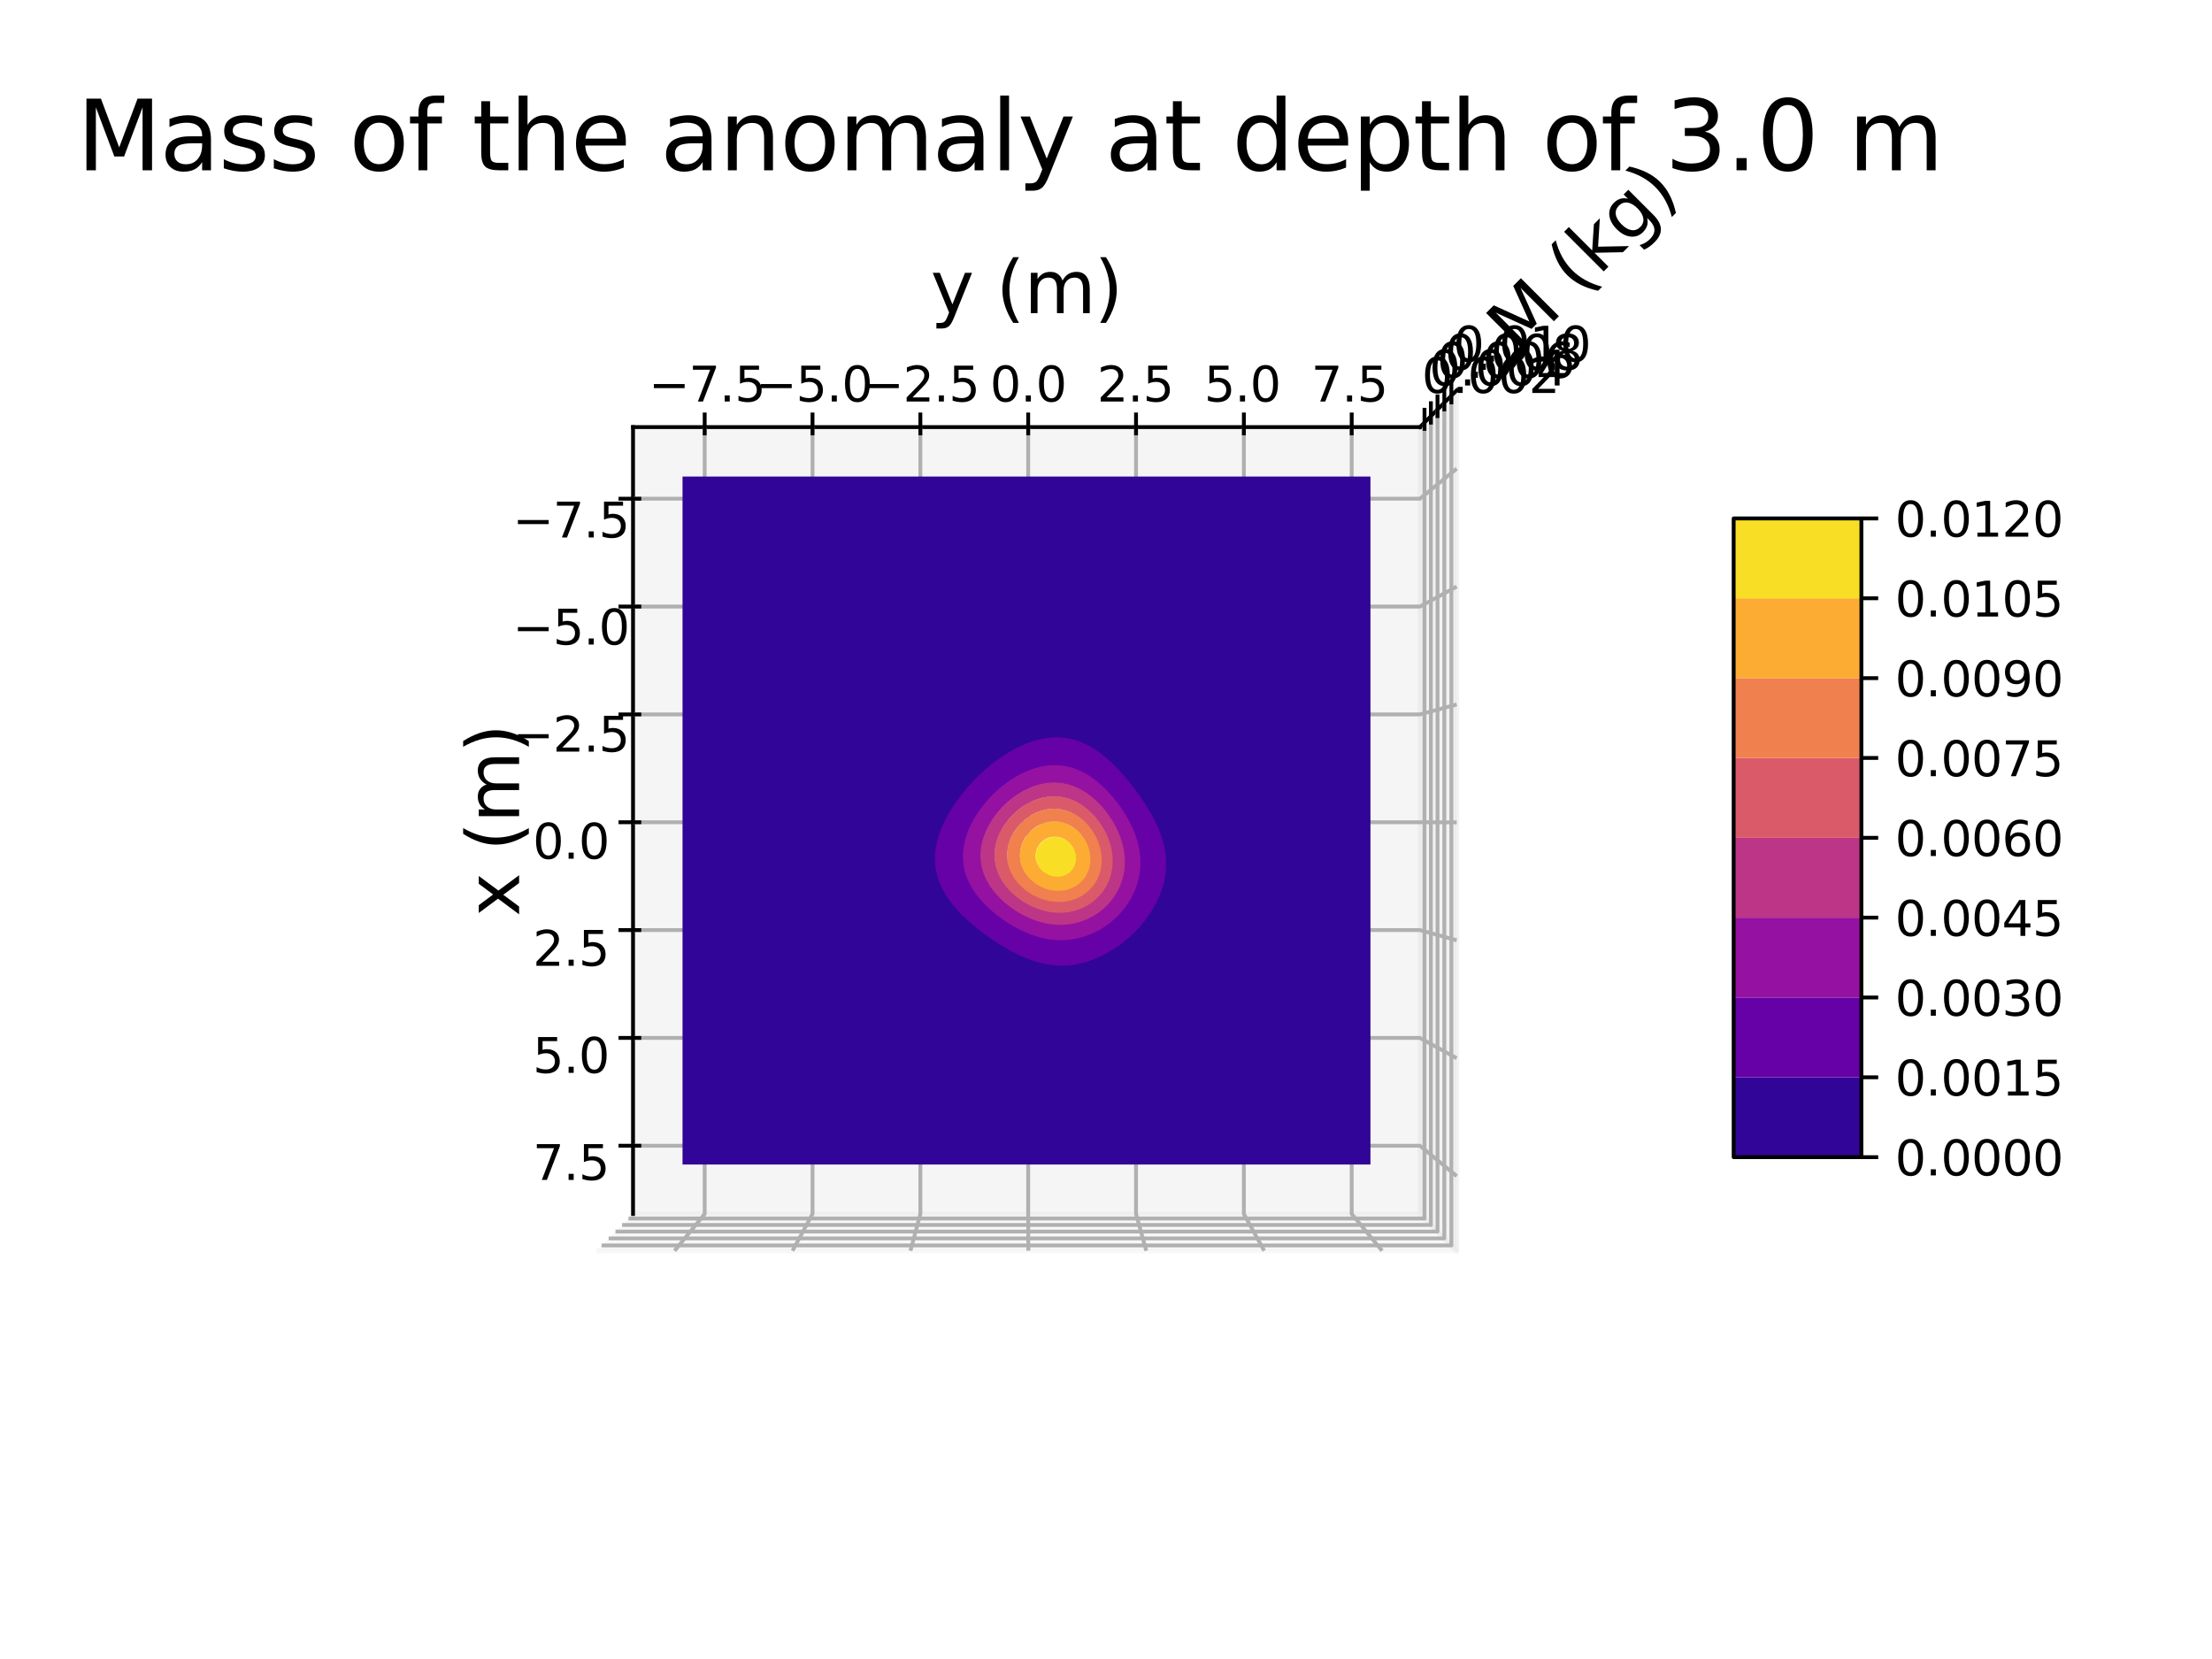<?xml version="1.0" encoding="utf-8" standalone="no"?>
<!DOCTYPE svg PUBLIC "-//W3C//DTD SVG 1.1//EN"
  "http://www.w3.org/Graphics/SVG/1.1/DTD/svg11.dtd">
<svg xmlns:xlink="http://www.w3.org/1999/xlink" width="460.8pt" height="345.6pt" viewBox="0 0 460.8 345.6" xmlns="http://www.w3.org/2000/svg" version="1.1">
 <defs>
  <style type="text/css">*{stroke-linejoin: round; stroke-linecap: butt}</style>
 </defs>
 <g id="figure_1">
  <g id="patch_1">
   <path d="M 0 345.6 
L 460.8 345.6 
L 460.8 0 
L 0 0 
z
" style="fill: #ffffff"/>
  </g>
  <g id="patch_2">
   <path d="M 77.184 307.584 
L 343.296 307.584 
L 343.296 41.472 
L 77.184 41.472 
z
" style="fill: #ffffff"/>
  </g>
  <g id="pane3d_1">
   <g id="patch_3">
    <path d="M 131.874 252.894 
L 295.799 252.894 
L 303.459 260.555 
L 124.213 260.555 
" style="fill: #f2f2f2; opacity: 0.5; stroke: #f2f2f2; stroke-linejoin: miter"/>
   </g>
  </g>
  <g id="pane3d_2">
   <g id="patch_4">
    <path d="M 295.799 88.969 
L 295.799 252.894 
L 303.459 260.555 
L 303.459 81.309 
" style="fill: #e6e6e6; opacity: 0.5; stroke: #e6e6e6; stroke-linejoin: miter"/>
   </g>
  </g>
  <g id="pane3d_3">
   <g id="patch_5">
    <path d="M 131.874 88.969 
L 131.874 252.894 
L 295.799 252.894 
L 295.799 88.969 
" style="fill: #ececec; opacity: 0.5; stroke: #ececec; stroke-linejoin: miter"/>
   </g>
  </g>
  <g id="axis3d_1">
   <g id="line2d_1">
    <path d="M 131.874 252.894 
L 131.874 88.969 
" style="fill: none; stroke: #000000; stroke-width: 0.8; stroke-linecap: square"/>
   </g>
   <g id="text_1">
    <!-- x (m) -->
    <g transform="translate(108.138 190.912) rotate(-90) scale(0.15 -0.15)">
     <defs>
      <path id="DejaVuSans-78" d="M 3513 3500 
L 2247 1797 
L 3578 0 
L 2900 0 
L 1881 1375 
L 863 0 
L 184 0 
L 1544 1831 
L 300 3500 
L 978 3500 
L 1906 2253 
L 2834 3500 
L 3513 3500 
z
" transform="scale(0.016)"/>
      <path id="DejaVuSans-20" transform="scale(0.016)"/>
      <path id="DejaVuSans-28" d="M 1984 4856 
Q 1566 4138 1362 3434 
Q 1159 2731 1159 2009 
Q 1159 1288 1364 580 
Q 1569 -128 1984 -844 
L 1484 -844 
Q 1016 -109 783 600 
Q 550 1309 550 2009 
Q 550 2706 781 3412 
Q 1013 4119 1484 4856 
L 1984 4856 
z
" transform="scale(0.016)"/>
      <path id="DejaVuSans-6d" d="M 3328 2828 
Q 3544 3216 3844 3400 
Q 4144 3584 4550 3584 
Q 5097 3584 5394 3201 
Q 5691 2819 5691 2113 
L 5691 0 
L 5113 0 
L 5113 2094 
Q 5113 2597 4934 2840 
Q 4756 3084 4391 3084 
Q 3944 3084 3684 2787 
Q 3425 2491 3425 1978 
L 3425 0 
L 2847 0 
L 2847 2094 
Q 2847 2600 2669 2842 
Q 2491 3084 2119 3084 
Q 1678 3084 1418 2786 
Q 1159 2488 1159 1978 
L 1159 0 
L 581 0 
L 581 3500 
L 1159 3500 
L 1159 2956 
Q 1356 3278 1631 3431 
Q 1906 3584 2284 3584 
Q 2666 3584 2933 3390 
Q 3200 3197 3328 2828 
z
" transform="scale(0.016)"/>
      <path id="DejaVuSans-29" d="M 513 4856 
L 1013 4856 
Q 1481 4119 1714 3412 
Q 1947 2706 1947 2009 
Q 1947 1309 1714 600 
Q 1481 -109 1013 -844 
L 513 -844 
Q 928 -128 1133 580 
Q 1338 1288 1338 2009 
Q 1338 2731 1133 3434 
Q 928 4138 513 4856 
z
" transform="scale(0.016)"/>
     </defs>
     <use xlink:href="#DejaVuSans-78"/>
     <use xlink:href="#DejaVuSans-20" x="59.18"/>
     <use xlink:href="#DejaVuSans-28" x="90.967"/>
     <use xlink:href="#DejaVuSans-6d" x="129.98"/>
     <use xlink:href="#DejaVuSans-29" x="227.393"/>
    </g>
   </g>
   <g id="Line3DCollection_1">
    <path d="M 131.874 103.894 
L 295.799 103.894 
L 303.459 97.629 
" style="fill: none; stroke: #b0b0b0; stroke-width: 0.8"/>
    <path d="M 131.874 126.358 
L 295.799 126.358 
L 303.459 122.192 
" style="fill: none; stroke: #b0b0b0; stroke-width: 0.8"/>
    <path d="M 131.874 148.822 
L 295.799 148.822 
L 303.459 146.756 
" style="fill: none; stroke: #b0b0b0; stroke-width: 0.8"/>
    <path d="M 131.874 171.287 
L 295.799 171.287 
L 303.459 171.32 
" style="fill: none; stroke: #b0b0b0; stroke-width: 0.8"/>
    <path d="M 131.874 193.751 
L 295.799 193.751 
L 303.459 195.884 
" style="fill: none; stroke: #b0b0b0; stroke-width: 0.8"/>
    <path d="M 131.874 216.216 
L 295.799 216.216 
L 303.459 220.448 
" style="fill: none; stroke: #b0b0b0; stroke-width: 0.8"/>
    <path d="M 131.874 238.68 
L 295.799 238.68 
L 303.459 245.011 
" style="fill: none; stroke: #b0b0b0; stroke-width: 0.8"/>
   </g>
   <g id="xtick_1">
    <g id="line2d_2">
     <path d="M 133.185 103.894 
L 129.251 103.894 
" style="fill: none; stroke: #000000; stroke-width: 0.8; stroke-linecap: square"/>
    </g>
    <g id="text_2">
     <!-- −7.5 -->
     <g transform="translate(106.804 111.964) scale(0.1 -0.1)">
      <defs>
       <path id="DejaVuSans-2212" d="M 678 2272 
L 4684 2272 
L 4684 1741 
L 678 1741 
L 678 2272 
z
" transform="scale(0.016)"/>
       <path id="DejaVuSans-37" d="M 525 4666 
L 3525 4666 
L 3525 4397 
L 1831 0 
L 1172 0 
L 2766 4134 
L 525 4134 
L 525 4666 
z
" transform="scale(0.016)"/>
       <path id="DejaVuSans-2e" d="M 684 794 
L 1344 794 
L 1344 0 
L 684 0 
L 684 794 
z
" transform="scale(0.016)"/>
       <path id="DejaVuSans-35" d="M 691 4666 
L 3169 4666 
L 3169 4134 
L 1269 4134 
L 1269 2991 
Q 1406 3038 1543 3061 
Q 1681 3084 1819 3084 
Q 2600 3084 3056 2656 
Q 3513 2228 3513 1497 
Q 3513 744 3044 326 
Q 2575 -91 1722 -91 
Q 1428 -91 1123 -41 
Q 819 9 494 109 
L 494 744 
Q 775 591 1075 516 
Q 1375 441 1709 441 
Q 2250 441 2565 725 
Q 2881 1009 2881 1497 
Q 2881 1984 2565 2268 
Q 2250 2553 1709 2553 
Q 1456 2553 1204 2497 
Q 953 2441 691 2322 
L 691 4666 
z
" transform="scale(0.016)"/>
      </defs>
      <use xlink:href="#DejaVuSans-2212"/>
      <use xlink:href="#DejaVuSans-37" x="83.789"/>
      <use xlink:href="#DejaVuSans-2e" x="147.412"/>
      <use xlink:href="#DejaVuSans-35" x="179.199"/>
     </g>
    </g>
   </g>
   <g id="xtick_2">
    <g id="line2d_3">
     <path d="M 133.185 126.358 
L 129.251 126.358 
" style="fill: none; stroke: #000000; stroke-width: 0.8; stroke-linecap: square"/>
    </g>
    <g id="text_3">
     <!-- −5.0 -->
     <g transform="translate(106.804 134.27) scale(0.1 -0.1)">
      <defs>
       <path id="DejaVuSans-30" d="M 2034 4250 
Q 1547 4250 1301 3770 
Q 1056 3291 1056 2328 
Q 1056 1369 1301 889 
Q 1547 409 2034 409 
Q 2525 409 2770 889 
Q 3016 1369 3016 2328 
Q 3016 3291 2770 3770 
Q 2525 4250 2034 4250 
z
M 2034 4750 
Q 2819 4750 3233 4129 
Q 3647 3509 3647 2328 
Q 3647 1150 3233 529 
Q 2819 -91 2034 -91 
Q 1250 -91 836 529 
Q 422 1150 422 2328 
Q 422 3509 836 4129 
Q 1250 4750 2034 4750 
z
" transform="scale(0.016)"/>
      </defs>
      <use xlink:href="#DejaVuSans-2212"/>
      <use xlink:href="#DejaVuSans-35" x="83.789"/>
      <use xlink:href="#DejaVuSans-2e" x="147.412"/>
      <use xlink:href="#DejaVuSans-30" x="179.199"/>
     </g>
    </g>
   </g>
   <g id="xtick_3">
    <g id="line2d_4">
     <path d="M 133.185 148.822 
L 129.251 148.822 
" style="fill: none; stroke: #000000; stroke-width: 0.8; stroke-linecap: square"/>
    </g>
    <g id="text_4">
     <!-- −2.5 -->
     <g transform="translate(106.804 156.577) scale(0.1 -0.1)">
      <defs>
       <path id="DejaVuSans-32" d="M 1228 531 
L 3431 531 
L 3431 0 
L 469 0 
L 469 531 
Q 828 903 1448 1529 
Q 2069 2156 2228 2338 
Q 2531 2678 2651 2914 
Q 2772 3150 2772 3378 
Q 2772 3750 2511 3984 
Q 2250 4219 1831 4219 
Q 1534 4219 1204 4116 
Q 875 4013 500 3803 
L 500 4441 
Q 881 4594 1212 4672 
Q 1544 4750 1819 4750 
Q 2544 4750 2975 4387 
Q 3406 4025 3406 3419 
Q 3406 3131 3298 2873 
Q 3191 2616 2906 2266 
Q 2828 2175 2409 1742 
Q 1991 1309 1228 531 
z
" transform="scale(0.016)"/>
      </defs>
      <use xlink:href="#DejaVuSans-2212"/>
      <use xlink:href="#DejaVuSans-32" x="83.789"/>
      <use xlink:href="#DejaVuSans-2e" x="147.412"/>
      <use xlink:href="#DejaVuSans-35" x="179.199"/>
     </g>
    </g>
   </g>
   <g id="xtick_4">
    <g id="line2d_5">
     <path d="M 133.185 171.287 
L 129.251 171.287 
" style="fill: none; stroke: #000000; stroke-width: 0.8; stroke-linecap: square"/>
    </g>
    <g id="text_5">
     <!-- 0.0 -->
     <g transform="translate(110.994 178.883) scale(0.1 -0.1)">
      <use xlink:href="#DejaVuSans-30"/>
      <use xlink:href="#DejaVuSans-2e" x="63.623"/>
      <use xlink:href="#DejaVuSans-30" x="95.41"/>
     </g>
    </g>
   </g>
   <g id="xtick_5">
    <g id="line2d_6">
     <path d="M 133.185 193.751 
L 129.251 193.751 
" style="fill: none; stroke: #000000; stroke-width: 0.8; stroke-linecap: square"/>
    </g>
    <g id="text_6">
     <!-- 2.5 -->
     <g transform="translate(110.994 201.189) scale(0.1 -0.1)">
      <use xlink:href="#DejaVuSans-32"/>
      <use xlink:href="#DejaVuSans-2e" x="63.623"/>
      <use xlink:href="#DejaVuSans-35" x="95.41"/>
     </g>
    </g>
   </g>
   <g id="xtick_6">
    <g id="line2d_7">
     <path d="M 133.185 216.216 
L 129.251 216.216 
" style="fill: none; stroke: #000000; stroke-width: 0.8; stroke-linecap: square"/>
    </g>
    <g id="text_7">
     <!-- 5.0 -->
     <g transform="translate(110.994 223.495) scale(0.1 -0.1)">
      <use xlink:href="#DejaVuSans-35"/>
      <use xlink:href="#DejaVuSans-2e" x="63.623"/>
      <use xlink:href="#DejaVuSans-30" x="95.41"/>
     </g>
    </g>
   </g>
   <g id="xtick_7">
    <g id="line2d_8">
     <path d="M 133.185 238.68 
L 129.251 238.68 
" style="fill: none; stroke: #000000; stroke-width: 0.8; stroke-linecap: square"/>
    </g>
    <g id="text_8">
     <!-- 7.5 -->
     <g transform="translate(110.994 245.801) scale(0.1 -0.1)">
      <use xlink:href="#DejaVuSans-37"/>
      <use xlink:href="#DejaVuSans-2e" x="63.623"/>
      <use xlink:href="#DejaVuSans-35" x="95.41"/>
     </g>
    </g>
   </g>
  </g>
  <g id="axis3d_2">
   <g id="line2d_9">
    <path d="M 295.799 88.969 
L 131.874 88.969 
" style="fill: none; stroke: #000000; stroke-width: 0.8; stroke-linecap: square"/>
   </g>
   <g id="text_9">
    <!-- y (m) -->
    <g transform="translate(193.856 65.234) scale(0.15 -0.15)">
     <defs>
      <path id="DejaVuSans-79" d="M 2059 -325 
Q 1816 -950 1584 -1140 
Q 1353 -1331 966 -1331 
L 506 -1331 
L 506 -850 
L 844 -850 
Q 1081 -850 1212 -737 
Q 1344 -625 1503 -206 
L 1606 56 
L 191 3500 
L 800 3500 
L 1894 763 
L 2988 3500 
L 3597 3500 
L 2059 -325 
z
" transform="scale(0.016)"/>
     </defs>
     <use xlink:href="#DejaVuSans-79"/>
     <use xlink:href="#DejaVuSans-20" x="59.18"/>
     <use xlink:href="#DejaVuSans-28" x="90.967"/>
     <use xlink:href="#DejaVuSans-6d" x="129.98"/>
     <use xlink:href="#DejaVuSans-29" x="227.393"/>
    </g>
   </g>
   <g id="Line3DCollection_2">
    <path d="M 140.533 260.555 
L 146.798 252.894 
L 146.798 88.969 
" style="fill: none; stroke: #b0b0b0; stroke-width: 0.8"/>
    <path d="M 165.097 260.555 
L 169.262 252.894 
L 169.262 88.969 
" style="fill: none; stroke: #b0b0b0; stroke-width: 0.8"/>
    <path d="M 189.66 260.555 
L 191.727 252.894 
L 191.727 88.969 
" style="fill: none; stroke: #b0b0b0; stroke-width: 0.8"/>
    <path d="M 214.224 260.555 
L 214.191 252.894 
L 214.191 88.969 
" style="fill: none; stroke: #b0b0b0; stroke-width: 0.8"/>
    <path d="M 238.788 260.555 
L 236.655 252.894 
L 236.655 88.969 
" style="fill: none; stroke: #b0b0b0; stroke-width: 0.8"/>
    <path d="M 263.352 260.555 
L 259.12 252.894 
L 259.12 88.969 
" style="fill: none; stroke: #b0b0b0; stroke-width: 0.8"/>
    <path d="M 287.916 260.555 
L 281.584 252.894 
L 281.584 88.969 
" style="fill: none; stroke: #b0b0b0; stroke-width: 0.8"/>
   </g>
   <g id="xtick_8">
    <g id="line2d_10">
     <path d="M 146.798 90.281 
L 146.798 86.347 
" style="fill: none; stroke: #000000; stroke-width: 0.8; stroke-linecap: square"/>
    </g>
    <g id="text_10">
     <!-- −7.5 -->
     <g transform="translate(135.129 83.639) scale(0.1 -0.1)">
      <use xlink:href="#DejaVuSans-2212"/>
      <use xlink:href="#DejaVuSans-37" x="83.789"/>
      <use xlink:href="#DejaVuSans-2e" x="147.412"/>
      <use xlink:href="#DejaVuSans-35" x="179.199"/>
     </g>
    </g>
   </g>
   <g id="xtick_9">
    <g id="line2d_11">
     <path d="M 169.262 90.281 
L 169.262 86.347 
" style="fill: none; stroke: #000000; stroke-width: 0.8; stroke-linecap: square"/>
    </g>
    <g id="text_11">
     <!-- −5.0 -->
     <g transform="translate(157.435 83.639) scale(0.1 -0.1)">
      <use xlink:href="#DejaVuSans-2212"/>
      <use xlink:href="#DejaVuSans-35" x="83.789"/>
      <use xlink:href="#DejaVuSans-2e" x="147.412"/>
      <use xlink:href="#DejaVuSans-30" x="179.199"/>
     </g>
    </g>
   </g>
   <g id="xtick_10">
    <g id="line2d_12">
     <path d="M 191.727 90.281 
L 191.727 86.347 
" style="fill: none; stroke: #000000; stroke-width: 0.8; stroke-linecap: square"/>
    </g>
    <g id="text_12">
     <!-- −2.5 -->
     <g transform="translate(179.741 83.639) scale(0.1 -0.1)">
      <use xlink:href="#DejaVuSans-2212"/>
      <use xlink:href="#DejaVuSans-32" x="83.789"/>
      <use xlink:href="#DejaVuSans-2e" x="147.412"/>
      <use xlink:href="#DejaVuSans-35" x="179.199"/>
     </g>
    </g>
   </g>
   <g id="xtick_11">
    <g id="line2d_13">
     <path d="M 214.191 90.281 
L 214.191 86.347 
" style="fill: none; stroke: #000000; stroke-width: 0.8; stroke-linecap: square"/>
    </g>
    <g id="text_13">
     <!-- 0.0 -->
     <g transform="translate(206.237 83.639) scale(0.1 -0.1)">
      <use xlink:href="#DejaVuSans-30"/>
      <use xlink:href="#DejaVuSans-2e" x="63.623"/>
      <use xlink:href="#DejaVuSans-30" x="95.41"/>
     </g>
    </g>
   </g>
   <g id="xtick_12">
    <g id="line2d_14">
     <path d="M 236.655 90.281 
L 236.655 86.347 
" style="fill: none; stroke: #000000; stroke-width: 0.8; stroke-linecap: square"/>
    </g>
    <g id="text_14">
     <!-- 2.5 -->
     <g transform="translate(228.543 83.639) scale(0.1 -0.1)">
      <use xlink:href="#DejaVuSans-32"/>
      <use xlink:href="#DejaVuSans-2e" x="63.623"/>
      <use xlink:href="#DejaVuSans-35" x="95.41"/>
     </g>
    </g>
   </g>
   <g id="xtick_13">
    <g id="line2d_15">
     <path d="M 259.12 90.281 
L 259.12 86.347 
" style="fill: none; stroke: #000000; stroke-width: 0.8; stroke-linecap: square"/>
    </g>
    <g id="text_15">
     <!-- 5.0 -->
     <g transform="translate(250.849 83.639) scale(0.1 -0.1)">
      <use xlink:href="#DejaVuSans-35"/>
      <use xlink:href="#DejaVuSans-2e" x="63.623"/>
      <use xlink:href="#DejaVuSans-30" x="95.41"/>
     </g>
    </g>
   </g>
   <g id="xtick_14">
    <g id="line2d_16">
     <path d="M 281.584 90.281 
L 281.584 86.347 
" style="fill: none; stroke: #000000; stroke-width: 0.8; stroke-linecap: square"/>
    </g>
    <g id="text_16">
     <!-- 7.5 -->
     <g transform="translate(273.155 83.639) scale(0.1 -0.1)">
      <use xlink:href="#DejaVuSans-37"/>
      <use xlink:href="#DejaVuSans-2e" x="63.623"/>
      <use xlink:href="#DejaVuSans-35" x="95.41"/>
     </g>
    </g>
   </g>
  </g>
  <g id="axis3d_3">
   <g id="line2d_17">
    <path d="M 295.799 88.969 
L 303.459 81.309 
" style="fill: none; stroke: #000000; stroke-width: 0.8; stroke-linecap: square"/>
   </g>
   <g id="text_17">
    <!-- M (kg) -->
    <g transform="translate(316.435 74.186) rotate(-45) scale(0.15 -0.15)">
     <defs>
      <path id="DejaVuSans-4d" d="M 628 4666 
L 1569 4666 
L 2759 1491 
L 3956 4666 
L 4897 4666 
L 4897 0 
L 4281 0 
L 4281 4097 
L 3078 897 
L 2444 897 
L 1241 4097 
L 1241 0 
L 628 0 
L 628 4666 
z
" transform="scale(0.016)"/>
      <path id="DejaVuSans-6b" d="M 581 4863 
L 1159 4863 
L 1159 1991 
L 2875 3500 
L 3609 3500 
L 1753 1863 
L 3688 0 
L 2938 0 
L 1159 1709 
L 1159 0 
L 581 0 
L 581 4863 
z
" transform="scale(0.016)"/>
      <path id="DejaVuSans-67" d="M 2906 1791 
Q 2906 2416 2648 2759 
Q 2391 3103 1925 3103 
Q 1463 3103 1205 2759 
Q 947 2416 947 1791 
Q 947 1169 1205 825 
Q 1463 481 1925 481 
Q 2391 481 2648 825 
Q 2906 1169 2906 1791 
z
M 3481 434 
Q 3481 -459 3084 -895 
Q 2688 -1331 1869 -1331 
Q 1566 -1331 1297 -1286 
Q 1028 -1241 775 -1147 
L 775 -588 
Q 1028 -725 1275 -790 
Q 1522 -856 1778 -856 
Q 2344 -856 2625 -561 
Q 2906 -266 2906 331 
L 2906 616 
Q 2728 306 2450 153 
Q 2172 0 1784 0 
Q 1141 0 747 490 
Q 353 981 353 1791 
Q 353 2603 747 3093 
Q 1141 3584 1784 3584 
Q 2172 3584 2450 3431 
Q 2728 3278 2906 2969 
L 2906 3500 
L 3481 3500 
L 3481 434 
z
" transform="scale(0.016)"/>
     </defs>
     <use xlink:href="#DejaVuSans-4d"/>
     <use xlink:href="#DejaVuSans-20" x="86.279"/>
     <use xlink:href="#DejaVuSans-28" x="118.066"/>
     <use xlink:href="#DejaVuSans-6b" x="157.08"/>
     <use xlink:href="#DejaVuSans-67" x="214.99"/>
     <use xlink:href="#DejaVuSans-29" x="278.467"/>
    </g>
   </g>
   <g id="Line3DCollection_3">
    <path d="M 296.75 88.018 
L 296.75 253.846 
L 130.922 253.846 
" style="fill: none; stroke: #b0b0b0; stroke-width: 0.8"/>
    <path d="M 298.082 86.686 
L 298.082 255.178 
L 129.59 255.178 
" style="fill: none; stroke: #b0b0b0; stroke-width: 0.8"/>
    <path d="M 299.458 85.31 
L 299.458 256.554 
L 128.214 256.554 
" style="fill: none; stroke: #b0b0b0; stroke-width: 0.8"/>
    <path d="M 300.879 83.889 
L 300.879 257.975 
L 126.793 257.975 
" style="fill: none; stroke: #b0b0b0; stroke-width: 0.8"/>
    <path d="M 302.348 82.42 
L 302.348 259.444 
L 125.324 259.444 
" style="fill: none; stroke: #b0b0b0; stroke-width: 0.8"/>
   </g>
   <g id="xtick_15">
    <g id="line2d_18">
     <path d="M 296.75 89.344 
L 296.75 85.364 
" style="fill: none; stroke: #000000; stroke-width: 0.8; stroke-linecap: square"/>
    </g>
    <g id="text_18">
     <!-- 0.002 -->
     <g transform="translate(296.195 81.857) scale(0.1 -0.1)">
      <use xlink:href="#DejaVuSans-30"/>
      <use xlink:href="#DejaVuSans-2e" x="63.623"/>
      <use xlink:href="#DejaVuSans-30" x="95.41"/>
      <use xlink:href="#DejaVuSans-30" x="159.033"/>
      <use xlink:href="#DejaVuSans-32" x="222.656"/>
     </g>
    </g>
   </g>
   <g id="xtick_16">
    <g id="line2d_19">
     <path d="M 298.082 88.034 
L 298.082 83.99 
" style="fill: none; stroke: #000000; stroke-width: 0.8; stroke-linecap: square"/>
    </g>
    <g id="text_19">
     <!-- 0.004 -->
     <g transform="translate(297.748 80.304) scale(0.1 -0.1)">
      <defs>
       <path id="DejaVuSans-34" d="M 2419 4116 
L 825 1625 
L 2419 1625 
L 2419 4116 
z
M 2253 4666 
L 3047 4666 
L 3047 1625 
L 3713 1625 
L 3713 1100 
L 3047 1100 
L 3047 0 
L 2419 0 
L 2419 1100 
L 313 1100 
L 313 1709 
L 2253 4666 
z
" transform="scale(0.016)"/>
      </defs>
      <use xlink:href="#DejaVuSans-30"/>
      <use xlink:href="#DejaVuSans-2e" x="63.623"/>
      <use xlink:href="#DejaVuSans-30" x="95.41"/>
      <use xlink:href="#DejaVuSans-30" x="159.033"/>
      <use xlink:href="#DejaVuSans-34" x="222.656"/>
     </g>
    </g>
   </g>
   <g id="xtick_17">
    <g id="line2d_20">
     <path d="M 299.458 86.68 
L 299.458 82.57 
" style="fill: none; stroke: #000000; stroke-width: 0.8; stroke-linecap: square"/>
    </g>
    <g id="text_20">
     <!-- 0.006 -->
     <g transform="translate(299.352 78.7) scale(0.1 -0.1)">
      <defs>
       <path id="DejaVuSans-36" d="M 2113 2584 
Q 1688 2584 1439 2293 
Q 1191 2003 1191 1497 
Q 1191 994 1439 701 
Q 1688 409 2113 409 
Q 2538 409 2786 701 
Q 3034 994 3034 1497 
Q 3034 2003 2786 2293 
Q 2538 2584 2113 2584 
z
M 3366 4563 
L 3366 3988 
Q 3128 4100 2886 4159 
Q 2644 4219 2406 4219 
Q 1781 4219 1451 3797 
Q 1122 3375 1075 2522 
Q 1259 2794 1537 2939 
Q 1816 3084 2150 3084 
Q 2853 3084 3261 2657 
Q 3669 2231 3669 1497 
Q 3669 778 3244 343 
Q 2819 -91 2113 -91 
Q 1303 -91 875 529 
Q 447 1150 447 2328 
Q 447 3434 972 4092 
Q 1497 4750 2381 4750 
Q 2619 4750 2861 4703 
Q 3103 4656 3366 4563 
z
" transform="scale(0.016)"/>
      </defs>
      <use xlink:href="#DejaVuSans-30"/>
      <use xlink:href="#DejaVuSans-2e" x="63.623"/>
      <use xlink:href="#DejaVuSans-30" x="95.41"/>
      <use xlink:href="#DejaVuSans-30" x="159.033"/>
      <use xlink:href="#DejaVuSans-36" x="222.656"/>
     </g>
    </g>
   </g>
   <g id="xtick_18">
    <g id="line2d_21">
     <path d="M 300.879 85.282 
L 300.879 81.104 
" style="fill: none; stroke: #000000; stroke-width: 0.8; stroke-linecap: square"/>
    </g>
    <g id="text_21">
     <!-- 0.008 -->
     <g transform="translate(301.009 77.043) scale(0.1 -0.1)">
      <defs>
       <path id="DejaVuSans-38" d="M 2034 2216 
Q 1584 2216 1326 1975 
Q 1069 1734 1069 1313 
Q 1069 891 1326 650 
Q 1584 409 2034 409 
Q 2484 409 2743 651 
Q 3003 894 3003 1313 
Q 3003 1734 2745 1975 
Q 2488 2216 2034 2216 
z
M 1403 2484 
Q 997 2584 770 2862 
Q 544 3141 544 3541 
Q 544 4100 942 4425 
Q 1341 4750 2034 4750 
Q 2731 4750 3128 4425 
Q 3525 4100 3525 3541 
Q 3525 3141 3298 2862 
Q 3072 2584 2669 2484 
Q 3125 2378 3379 2068 
Q 3634 1759 3634 1313 
Q 3634 634 3220 271 
Q 2806 -91 2034 -91 
Q 1263 -91 848 271 
Q 434 634 434 1313 
Q 434 1759 690 2068 
Q 947 2378 1403 2484 
z
M 1172 3481 
Q 1172 3119 1398 2916 
Q 1625 2713 2034 2713 
Q 2441 2713 2670 2916 
Q 2900 3119 2900 3481 
Q 2900 3844 2670 4047 
Q 2441 4250 2034 4250 
Q 1625 4250 1398 4047 
Q 1172 3844 1172 3481 
z
" transform="scale(0.016)"/>
      </defs>
      <use xlink:href="#DejaVuSans-30"/>
      <use xlink:href="#DejaVuSans-2e" x="63.623"/>
      <use xlink:href="#DejaVuSans-30" x="95.41"/>
      <use xlink:href="#DejaVuSans-30" x="159.033"/>
      <use xlink:href="#DejaVuSans-38" x="222.656"/>
     </g>
    </g>
   </g>
   <g id="xtick_19">
    <g id="line2d_22">
     <path d="M 302.348 83.836 
L 302.348 79.588 
" style="fill: none; stroke: #000000; stroke-width: 0.8; stroke-linecap: square"/>
    </g>
    <g id="text_22">
     <!-- 0.010 -->
     <g transform="translate(302.722 75.33) scale(0.1 -0.1)">
      <defs>
       <path id="DejaVuSans-31" d="M 794 531 
L 1825 531 
L 1825 4091 
L 703 3866 
L 703 4441 
L 1819 4666 
L 2450 4666 
L 2450 531 
L 3481 531 
L 3481 0 
L 794 0 
L 794 531 
z
" transform="scale(0.016)"/>
      </defs>
      <use xlink:href="#DejaVuSans-30"/>
      <use xlink:href="#DejaVuSans-2e" x="63.623"/>
      <use xlink:href="#DejaVuSans-30" x="95.41"/>
      <use xlink:href="#DejaVuSans-31" x="159.033"/>
      <use xlink:href="#DejaVuSans-30" x="222.656"/>
     </g>
    </g>
   </g>
  </g>
  <g id="axes_1">
   <g id="Poly3DCollection_1">
    <path d="M 142.183 100.062 
L 142.183 100.845 
L 142.183 101.628 
L 142.183 102.411 
L 142.183 103.194 
L 142.183 103.977 
L 142.183 104.76 
L 142.183 105.543 
L 142.183 106.326 
L 142.183 107.109 
L 142.183 107.893 
L 142.183 108.676 
L 142.183 109.459 
L 142.183 110.242 
L 142.183 111.025 
L 142.183 111.808 
L 142.183 112.591 
L 142.183 113.374 
L 142.183 114.157 
L 142.183 114.94 
L 142.183 115.723 
L 142.183 116.507 
L 142.183 117.29 
L 142.183 118.073 
L 142.183 118.856 
L 142.183 119.639 
L 142.183 120.422 
L 142.183 121.205 
L 142.183 121.988 
L 142.183 122.771 
L 142.183 123.554 
L 142.183 124.338 
L 142.183 125.121 
L 142.183 125.904 
L 142.183 126.687 
L 142.183 127.47 
L 142.183 128.253 
L 142.183 129.036 
L 142.183 129.819 
L 142.183 130.602 
L 142.183 131.385 
L 142.183 132.169 
L 142.183 132.952 
L 142.183 133.735 
L 142.183 134.518 
L 142.183 135.301 
L 142.183 136.084 
L 142.183 136.867 
L 142.183 137.65 
L 142.183 138.433 
L 142.183 139.216 
L 142.183 140 
L 142.183 140.783 
L 142.183 141.566 
L 142.183 142.349 
L 142.183 143.132 
L 142.183 143.915 
L 142.183 144.698 
L 142.183 145.481 
L 142.183 146.264 
L 142.183 147.047 
L 142.183 147.831 
L 142.183 148.614 
L 142.183 149.397 
L 142.183 150.18 
L 142.183 150.963 
L 142.183 151.746 
L 142.183 152.529 
L 142.183 153.312 
L 142.183 154.095 
L 142.183 154.878 
L 142.183 155.661 
L 142.183 156.445 
L 142.183 157.228 
L 142.183 158.011 
L 142.183 158.794 
L 142.183 159.577 
L 142.183 160.36 
L 142.183 161.143 
L 142.183 161.926 
L 142.183 162.709 
L 142.183 163.492 
L 142.183 164.276 
L 142.183 165.059 
L 142.183 165.842 
L 142.183 166.625 
L 142.183 167.408 
L 142.183 168.191 
L 142.183 168.974 
L 142.183 169.757 
L 142.183 170.54 
L 142.183 171.323 
L 142.183 172.107 
L 142.183 172.89 
L 142.183 173.673 
L 142.183 174.456 
L 142.183 175.239 
L 142.183 176.022 
L 142.183 176.805 
L 142.183 177.588 
L 142.183 178.371 
L 142.183 179.154 
L 142.183 179.938 
L 142.183 180.721 
L 142.183 181.504 
L 142.183 182.287 
L 142.183 183.07 
L 142.183 183.853 
L 142.183 184.636 
L 142.183 185.419 
L 142.183 186.202 
L 142.183 186.985 
L 142.183 187.768 
L 142.183 188.552 
L 142.183 189.335 
L 142.183 190.118 
L 142.183 190.901 
L 142.183 191.684 
L 142.183 192.467 
L 142.183 193.25 
L 142.183 194.033 
L 142.183 194.816 
L 142.183 195.599 
L 142.183 196.383 
L 142.183 197.166 
L 142.183 197.949 
L 142.183 198.732 
L 142.183 199.515 
L 142.183 200.298 
L 142.183 201.081 
L 142.183 201.864 
L 142.183 202.647 
L 142.183 203.43 
L 142.183 204.214 
L 142.183 204.997 
L 142.183 205.78 
L 142.183 206.563 
L 142.183 207.346 
L 142.183 208.129 
L 142.183 208.912 
L 142.183 209.695 
L 142.183 210.478 
L 142.183 211.261 
L 142.183 212.045 
L 142.183 212.828 
L 142.183 213.611 
L 142.183 214.394 
L 142.183 215.177 
L 142.183 215.96 
L 142.183 216.743 
L 142.183 217.526 
L 142.183 218.309 
L 142.183 219.092 
L 142.183 219.876 
L 142.183 220.659 
L 142.183 221.442 
L 142.183 222.225 
L 142.183 223.008 
L 142.183 223.791 
L 142.183 224.574 
L 142.183 225.357 
L 142.183 226.14 
L 142.183 226.923 
L 142.183 227.706 
L 142.183 228.49 
L 142.183 229.273 
L 142.183 230.056 
L 142.183 230.839 
L 142.183 231.622 
L 142.183 232.405 
L 142.183 233.188 
L 142.183 233.971 
L 142.183 234.754 
L 142.183 235.537 
L 142.183 236.321 
L 142.183 237.104 
L 142.183 237.887 
L 142.183 238.67 
L 142.183 239.453 
L 142.183 240.236 
L 142.183 241.019 
L 142.183 241.802 
L 142.183 242.585 
L 142.966 242.585 
L 143.749 242.585 
L 144.532 242.585 
L 145.315 242.585 
L 146.098 242.585 
L 146.881 242.585 
L 147.664 242.585 
L 148.447 242.585 
L 149.231 242.585 
L 150.014 242.585 
L 150.797 242.585 
L 151.58 242.585 
L 152.363 242.585 
L 153.146 242.585 
L 153.929 242.585 
L 154.712 242.585 
L 155.495 242.585 
L 156.278 242.585 
L 157.062 242.585 
L 157.845 242.585 
L 158.628 242.585 
L 159.411 242.585 
L 160.194 242.585 
L 160.977 242.585 
L 161.76 242.585 
L 162.543 242.585 
L 163.326 242.585 
L 164.109 242.585 
L 164.892 242.585 
L 165.676 242.585 
L 166.459 242.585 
L 167.242 242.585 
L 168.025 242.585 
L 168.808 242.585 
L 169.591 242.585 
L 170.374 242.585 
L 171.157 242.585 
L 171.94 242.585 
L 172.723 242.585 
L 173.507 242.585 
L 174.29 242.585 
L 175.073 242.585 
L 175.856 242.585 
L 176.639 242.585 
L 177.422 242.585 
L 178.205 242.585 
L 178.988 242.585 
L 179.771 242.585 
L 180.554 242.585 
L 181.338 242.585 
L 182.121 242.585 
L 182.904 242.585 
L 183.687 242.585 
L 184.47 242.585 
L 185.253 242.585 
L 186.036 242.585 
L 186.819 242.585 
L 187.602 242.585 
L 188.385 242.585 
L 189.169 242.585 
L 189.952 242.585 
L 190.735 242.585 
L 191.518 242.585 
L 192.301 242.585 
L 193.084 242.585 
L 193.867 242.585 
L 194.65 242.585 
L 195.433 242.585 
L 196.216 242.585 
L 197 242.585 
L 197.783 242.585 
L 198.566 242.585 
L 199.349 242.585 
L 200.132 242.585 
L 200.915 242.585 
L 201.698 242.585 
L 202.481 242.585 
L 203.264 242.585 
L 204.047 242.585 
L 204.83 242.585 
L 205.614 242.585 
L 206.397 242.585 
L 207.18 242.585 
L 207.963 242.585 
L 208.746 242.585 
L 209.529 242.585 
L 210.312 242.585 
L 211.095 242.585 
L 211.878 242.585 
L 212.661 242.585 
L 213.445 242.585 
L 214.228 242.585 
L 215.011 242.585 
L 215.794 242.585 
L 216.577 242.585 
L 217.36 242.585 
L 218.143 242.585 
L 218.926 242.585 
L 219.709 242.585 
L 220.492 242.585 
L 221.276 242.585 
L 222.059 242.585 
L 222.842 242.585 
L 223.625 242.585 
L 224.408 242.585 
L 225.191 242.585 
L 225.974 242.585 
L 226.757 242.585 
L 227.54 242.585 
L 228.323 242.585 
L 229.107 242.585 
L 229.89 242.585 
L 230.673 242.585 
L 231.456 242.585 
L 232.239 242.585 
L 233.022 242.585 
L 233.805 242.585 
L 234.588 242.585 
L 235.371 242.585 
L 236.154 242.585 
L 236.937 242.585 
L 237.721 242.585 
L 238.504 242.585 
L 239.287 242.585 
L 240.07 242.585 
L 240.853 242.585 
L 241.636 242.585 
L 242.419 242.585 
L 243.202 242.585 
L 243.985 242.585 
L 244.768 242.585 
L 245.552 242.585 
L 246.335 242.585 
L 247.118 242.585 
L 247.901 242.585 
L 248.684 242.585 
L 249.467 242.585 
L 250.25 242.585 
L 251.033 242.585 
L 251.816 242.585 
L 252.599 242.585 
L 253.383 242.585 
L 254.166 242.585 
L 254.949 242.585 
L 255.732 242.585 
L 256.515 242.585 
L 257.298 242.585 
L 258.081 242.585 
L 258.864 242.585 
L 259.647 242.585 
L 260.43 242.585 
L 261.214 242.585 
L 261.997 242.585 
L 262.78 242.585 
L 263.563 242.585 
L 264.346 242.585 
L 265.129 242.585 
L 265.912 242.585 
L 266.695 242.585 
L 267.478 242.585 
L 268.261 242.585 
L 269.045 242.585 
L 269.828 242.585 
L 270.611 242.585 
L 271.394 242.585 
L 272.177 242.585 
L 272.96 242.585 
L 273.743 242.585 
L 274.526 242.585 
L 275.309 242.585 
L 276.092 242.585 
L 276.875 242.585 
L 277.659 242.585 
L 278.442 242.585 
L 279.225 242.585 
L 280.008 242.585 
L 280.791 242.585 
L 281.574 242.585 
L 282.357 242.585 
L 283.14 242.585 
L 283.923 242.585 
L 284.706 242.585 
L 285.49 242.585 
L 285.49 241.802 
L 285.49 241.019 
L 285.49 240.236 
L 285.49 239.453 
L 285.49 238.67 
L 285.49 237.887 
L 285.49 237.104 
L 285.49 236.321 
L 285.49 235.537 
L 285.49 234.754 
L 285.49 233.971 
L 285.49 233.188 
L 285.49 232.405 
L 285.49 231.622 
L 285.49 230.839 
L 285.49 230.056 
L 285.49 229.273 
L 285.49 228.49 
L 285.49 227.706 
L 285.49 226.923 
L 285.49 226.14 
L 285.49 225.357 
L 285.49 224.574 
L 285.49 223.791 
L 285.49 223.008 
L 285.49 222.225 
L 285.49 221.442 
L 285.49 220.659 
L 285.49 219.876 
L 285.49 219.092 
L 285.49 218.309 
L 285.49 217.526 
L 285.49 216.743 
L 285.49 215.96 
L 285.49 215.177 
L 285.49 214.394 
L 285.49 213.611 
L 285.49 212.828 
L 285.49 212.045 
L 285.49 211.261 
L 285.49 210.478 
L 285.49 209.695 
L 285.49 208.912 
L 285.49 208.129 
L 285.49 207.346 
L 285.49 206.563 
L 285.49 205.78 
L 285.49 204.997 
L 285.49 204.214 
L 285.49 203.43 
L 285.49 202.647 
L 285.49 201.864 
L 285.49 201.081 
L 285.49 200.298 
L 285.49 199.515 
L 285.49 198.732 
L 285.49 197.949 
L 285.49 197.166 
L 285.49 196.383 
L 285.49 195.599 
L 285.49 194.816 
L 285.49 194.033 
L 285.49 193.25 
L 285.49 192.467 
L 285.49 191.684 
L 285.49 190.901 
L 285.49 190.118 
L 285.49 189.335 
L 285.49 188.552 
L 285.49 187.768 
L 285.49 186.985 
L 285.49 186.202 
L 285.49 185.419 
L 285.49 184.636 
L 285.49 183.853 
L 285.49 183.07 
L 285.49 182.287 
L 285.49 181.504 
L 285.49 180.721 
L 285.49 179.938 
L 285.49 179.154 
L 285.49 178.371 
L 285.49 177.588 
L 285.49 176.805 
L 285.49 176.022 
L 285.49 175.239 
L 285.49 174.456 
L 285.49 173.673 
L 285.49 172.89 
L 285.49 172.107 
L 285.49 171.323 
L 285.49 170.54 
L 285.49 169.757 
L 285.49 168.974 
L 285.49 168.191 
L 285.49 167.408 
L 285.49 166.625 
L 285.49 165.842 
L 285.49 165.059 
L 285.49 164.276 
L 285.49 163.492 
L 285.49 162.709 
L 285.49 161.926 
L 285.49 161.143 
L 285.49 160.36 
L 285.49 159.577 
L 285.49 158.794 
L 285.49 158.011 
L 285.49 157.228 
L 285.49 156.445 
L 285.49 155.661 
L 285.49 154.878 
L 285.49 154.095 
L 285.49 153.312 
L 285.49 152.529 
L 285.49 151.746 
L 285.49 150.963 
L 285.49 150.18 
L 285.49 149.397 
L 285.49 148.614 
L 285.49 147.831 
L 285.49 147.047 
L 285.49 146.264 
L 285.49 145.481 
L 285.49 144.698 
L 285.49 143.915 
L 285.49 143.132 
L 285.49 142.349 
L 285.49 141.566 
L 285.49 140.783 
L 285.49 140 
L 285.49 139.216 
L 285.49 138.433 
L 285.49 137.65 
L 285.49 136.867 
L 285.49 136.084 
L 285.49 135.301 
L 285.49 134.518 
L 285.49 133.735 
L 285.49 132.952 
L 285.49 132.169 
L 285.49 131.385 
L 285.49 130.602 
L 285.49 129.819 
L 285.49 129.036 
L 285.49 128.253 
L 285.49 127.47 
L 285.49 126.687 
L 285.49 125.904 
L 285.49 125.121 
L 285.49 124.338 
L 285.49 123.554 
L 285.49 122.771 
L 285.49 121.988 
L 285.49 121.205 
L 285.49 120.422 
L 285.49 119.639 
L 285.49 118.856 
L 285.49 118.073 
L 285.49 117.29 
L 285.49 116.507 
L 285.49 115.723 
L 285.49 114.94 
L 285.49 114.157 
L 285.49 113.374 
L 285.49 112.591 
L 285.49 111.808 
L 285.49 111.025 
L 285.49 110.242 
L 285.49 109.459 
L 285.49 108.676 
L 285.49 107.893 
L 285.49 107.109 
L 285.49 106.326 
L 285.49 105.543 
L 285.49 104.76 
L 285.49 103.977 
L 285.49 103.194 
L 285.49 102.411 
L 285.49 101.628 
L 285.49 100.845 
L 285.49 100.062 
L 285.49 99.278 
L 284.706 99.278 
L 283.923 99.278 
L 283.14 99.278 
L 282.357 99.278 
L 281.574 99.278 
L 280.791 99.278 
L 280.008 99.278 
L 279.225 99.278 
L 278.442 99.278 
L 277.659 99.278 
L 276.875 99.278 
L 276.092 99.278 
L 275.309 99.278 
L 274.526 99.278 
L 273.743 99.278 
L 272.96 99.278 
L 272.177 99.278 
L 271.394 99.278 
L 270.611 99.278 
L 269.828 99.278 
L 269.045 99.278 
L 268.261 99.278 
L 267.478 99.278 
L 266.695 99.278 
L 265.912 99.278 
L 265.129 99.278 
L 264.346 99.278 
L 263.563 99.278 
L 262.78 99.278 
L 261.997 99.278 
L 261.214 99.278 
L 260.43 99.278 
L 259.647 99.278 
L 258.864 99.278 
L 258.081 99.278 
L 257.298 99.278 
L 256.515 99.278 
L 255.732 99.278 
L 254.949 99.278 
L 254.166 99.278 
L 253.383 99.278 
L 252.599 99.278 
L 251.816 99.278 
L 251.033 99.278 
L 250.25 99.278 
L 249.467 99.278 
L 248.684 99.278 
L 247.901 99.278 
L 247.118 99.278 
L 246.335 99.278 
L 245.552 99.278 
L 244.768 99.278 
L 243.985 99.278 
L 243.202 99.278 
L 242.419 99.278 
L 241.636 99.278 
L 240.853 99.278 
L 240.07 99.278 
L 239.287 99.278 
L 238.504 99.278 
L 237.721 99.278 
L 236.937 99.278 
L 236.154 99.278 
L 235.371 99.278 
L 234.588 99.278 
L 233.805 99.278 
L 233.022 99.278 
L 232.239 99.278 
L 231.456 99.278 
L 230.673 99.278 
L 229.89 99.278 
L 229.107 99.278 
L 228.323 99.278 
L 227.54 99.278 
L 226.757 99.278 
L 225.974 99.278 
L 225.191 99.278 
L 224.408 99.278 
L 223.625 99.278 
L 222.842 99.278 
L 222.059 99.278 
L 221.276 99.278 
L 220.492 99.278 
L 219.709 99.278 
L 218.926 99.278 
L 218.143 99.278 
L 217.36 99.278 
L 216.577 99.278 
L 215.794 99.278 
L 215.011 99.278 
L 214.228 99.278 
L 213.445 99.278 
L 212.661 99.278 
L 211.878 99.278 
L 211.095 99.278 
L 210.312 99.278 
L 209.529 99.278 
L 208.746 99.278 
L 207.963 99.278 
L 207.18 99.278 
L 206.397 99.278 
L 205.614 99.278 
L 204.83 99.278 
L 204.047 99.278 
L 203.264 99.278 
L 202.481 99.278 
L 201.698 99.278 
L 200.915 99.278 
L 200.132 99.278 
L 199.349 99.278 
L 198.566 99.278 
L 197.783 99.278 
L 197 99.278 
L 196.216 99.278 
L 195.433 99.278 
L 194.65 99.278 
L 193.867 99.278 
L 193.084 99.278 
L 192.301 99.278 
L 191.518 99.278 
L 190.735 99.278 
L 189.952 99.278 
L 189.169 99.278 
L 188.385 99.278 
L 187.602 99.278 
L 186.819 99.278 
L 186.036 99.278 
L 185.253 99.278 
L 184.47 99.278 
L 183.687 99.278 
L 182.904 99.278 
L 182.121 99.278 
L 181.338 99.278 
L 180.554 99.278 
L 179.771 99.278 
L 178.988 99.278 
L 178.205 99.278 
L 177.422 99.278 
L 176.639 99.278 
L 175.856 99.278 
L 175.073 99.278 
L 174.29 99.278 
L 173.507 99.278 
L 172.723 99.278 
L 171.94 99.278 
L 171.157 99.278 
L 170.374 99.278 
L 169.591 99.278 
L 168.808 99.278 
L 168.025 99.278 
L 167.242 99.278 
L 166.459 99.278 
L 165.676 99.278 
L 164.892 99.278 
L 164.109 99.278 
L 163.326 99.278 
L 162.543 99.278 
L 161.76 99.278 
L 160.977 99.278 
L 160.194 99.278 
L 159.411 99.278 
L 158.628 99.278 
L 157.845 99.278 
L 157.062 99.278 
L 156.278 99.278 
L 155.495 99.278 
L 154.712 99.278 
L 153.929 99.278 
L 153.146 99.278 
L 152.363 99.278 
L 151.58 99.278 
L 150.797 99.278 
L 150.014 99.278 
L 149.231 99.278 
L 148.447 99.278 
L 147.664 99.278 
L 146.881 99.278 
L 146.098 99.278 
L 145.315 99.278 
L 144.532 99.278 
L 143.749 99.278 
L 142.966 99.278 
L 142.183 99.278 
z
M 195.433 175.215 
L 195.632 174.456 
L 195.881 173.673 
L 196.176 172.89 
L 196.216 172.796 
L 196.495 172.107 
L 196.858 171.323 
L 197 171.048 
L 197.249 170.54 
L 197.68 169.757 
L 197.783 169.584 
L 198.134 168.974 
L 198.566 168.294 
L 198.629 168.191 
L 199.146 167.408 
L 199.349 167.122 
L 199.696 166.625 
L 200.132 166.043 
L 200.282 165.842 
L 200.901 165.059 
L 200.915 165.042 
L 201.547 164.276 
L 201.698 164.1 
L 202.231 163.492 
L 202.481 163.219 
L 202.957 162.709 
L 203.264 162.391 
L 203.727 161.926 
L 204.047 161.613 
L 204.547 161.143 
L 204.83 160.881 
L 205.422 160.36 
L 205.614 160.193 
L 206.36 159.577 
L 206.397 159.547 
L 207.18 158.931 
L 207.366 158.794 
L 207.963 158.351 
L 208.457 158.011 
L 208.746 157.809 
L 209.529 157.302 
L 209.653 157.228 
L 210.312 156.819 
L 210.982 156.445 
L 211.095 156.379 
L 211.878 155.96 
L 212.507 155.661 
L 212.661 155.585 
L 213.445 155.232 
L 214.228 154.927 
L 214.369 154.878 
L 215.011 154.645 
L 215.794 154.404 
L 216.577 154.207 
L 217.135 154.095 
L 217.36 154.047 
L 218.143 153.921 
L 218.926 153.84 
L 219.709 153.802 
L 220.492 153.81 
L 221.276 153.863 
L 222.059 153.965 
L 222.733 154.095 
L 222.842 154.115 
L 223.625 154.303 
L 224.408 154.546 
L 225.191 154.847 
L 225.26 154.878 
L 225.974 155.186 
L 226.757 155.59 
L 226.88 155.661 
L 227.54 156.036 
L 228.166 156.445 
L 228.323 156.546 
L 229.107 157.105 
L 229.264 157.228 
L 229.89 157.716 
L 230.237 158.011 
L 230.673 158.383 
L 231.12 158.794 
L 231.456 159.105 
L 231.937 159.577 
L 232.239 159.878 
L 232.702 160.36 
L 233.022 160.701 
L 233.424 161.143 
L 233.805 161.573 
L 234.111 161.926 
L 234.588 162.495 
L 234.766 162.709 
L 235.371 163.466 
L 235.392 163.492 
L 236.002 164.276 
L 236.154 164.48 
L 236.589 165.059 
L 236.937 165.548 
L 237.149 165.842 
L 237.684 166.625 
L 237.721 166.68 
L 238.209 167.408 
L 238.504 167.88 
L 238.703 168.191 
L 239.173 168.974 
L 239.287 169.177 
L 239.625 169.757 
L 240.038 170.54 
L 240.07 170.605 
L 240.44 171.323 
L 240.798 172.107 
L 240.853 172.24 
L 241.139 172.89 
L 241.44 173.673 
L 241.636 174.261 
L 241.705 174.456 
L 241.948 175.239 
L 242.148 176.022 
L 242.308 176.805 
L 242.419 177.516 
L 242.431 177.588 
L 242.526 178.371 
L 242.58 179.154 
L 242.594 179.938 
L 242.569 180.721 
L 242.503 181.504 
L 242.419 182.121 
L 242.398 182.287 
L 242.263 183.07 
L 242.087 183.853 
L 241.867 184.636 
L 241.636 185.318 
L 241.604 185.419 
L 241.315 186.202 
L 240.976 186.985 
L 240.853 187.239 
L 240.605 187.768 
L 240.186 188.552 
L 240.07 188.75 
L 239.734 189.335 
L 239.287 190.026 
L 239.228 190.118 
L 238.687 190.901 
L 238.504 191.144 
L 238.096 191.684 
L 237.721 192.143 
L 237.451 192.467 
L 236.937 193.045 
L 236.751 193.25 
L 236.154 193.869 
L 235.99 194.033 
L 235.371 194.625 
L 235.161 194.816 
L 234.588 195.322 
L 234.254 195.599 
L 233.805 195.965 
L 233.254 196.383 
L 233.022 196.557 
L 232.239 197.103 
L 232.142 197.166 
L 231.456 197.615 
L 230.887 197.949 
L 230.673 198.077 
L 229.89 198.508 
L 229.431 198.732 
L 229.107 198.897 
L 228.323 199.252 
L 227.658 199.515 
L 227.54 199.564 
L 226.757 199.852 
L 225.974 200.095 
L 225.191 200.297 
L 225.185 200.298 
L 224.408 200.476 
L 223.625 200.615 
L 222.842 200.715 
L 222.059 200.778 
L 221.276 200.804 
L 220.492 200.794 
L 219.709 200.747 
L 218.926 200.664 
L 218.143 200.544 
L 217.36 200.386 
L 217.007 200.298 
L 216.577 200.199 
L 215.794 199.983 
L 215.011 199.728 
L 214.442 199.515 
L 214.228 199.44 
L 213.445 199.132 
L 212.661 198.782 
L 212.557 198.732 
L 211.878 198.42 
L 211.095 198.019 
L 210.968 197.949 
L 210.312 197.605 
L 209.551 197.166 
L 209.529 197.154 
L 208.746 196.696 
L 208.249 196.383 
L 207.963 196.207 
L 207.18 195.696 
L 207.038 195.599 
L 206.397 195.171 
L 205.898 194.816 
L 205.614 194.617 
L 204.83 194.037 
L 204.826 194.033 
L 204.047 193.443 
L 203.803 193.25 
L 203.264 192.819 
L 202.841 192.467 
L 202.481 192.162 
L 201.936 191.684 
L 201.698 191.469 
L 201.087 190.901 
L 200.915 190.733 
L 200.295 190.118 
L 200.132 189.946 
L 199.559 189.335 
L 199.349 189.094 
L 198.88 188.552 
L 198.566 188.154 
L 198.26 187.768 
L 197.783 187.098 
L 197.702 186.985 
L 197.192 186.202 
L 197 185.865 
L 196.739 185.419 
L 196.345 184.636 
L 196.216 184.339 
L 195.999 183.853 
L 195.705 183.07 
L 195.47 182.287 
L 195.433 182.131 
L 195.275 181.504 
L 195.13 180.721 
L 195.035 179.938 
L 194.988 179.154 
L 194.986 178.371 
L 195.029 177.588 
L 195.117 176.805 
L 195.249 176.022 
L 195.427 175.239 
z
" clip-path="url(#pc4443e99cb)" style="fill: #310597"/>
   </g>
   <g id="text_23">
    <!-- Mass of the anomaly at depth of 3.0 m -->
    <g transform="translate(16.001 35.472) scale(0.2 -0.2)">
     <defs>
      <path id="DejaVuSans-61" d="M 2194 1759 
Q 1497 1759 1228 1600 
Q 959 1441 959 1056 
Q 959 750 1161 570 
Q 1363 391 1709 391 
Q 2188 391 2477 730 
Q 2766 1069 2766 1631 
L 2766 1759 
L 2194 1759 
z
M 3341 1997 
L 3341 0 
L 2766 0 
L 2766 531 
Q 2569 213 2275 61 
Q 1981 -91 1556 -91 
Q 1019 -91 701 211 
Q 384 513 384 1019 
Q 384 1609 779 1909 
Q 1175 2209 1959 2209 
L 2766 2209 
L 2766 2266 
Q 2766 2663 2505 2880 
Q 2244 3097 1772 3097 
Q 1472 3097 1187 3025 
Q 903 2953 641 2809 
L 641 3341 
Q 956 3463 1253 3523 
Q 1550 3584 1831 3584 
Q 2591 3584 2966 3190 
Q 3341 2797 3341 1997 
z
" transform="scale(0.016)"/>
      <path id="DejaVuSans-73" d="M 2834 3397 
L 2834 2853 
Q 2591 2978 2328 3040 
Q 2066 3103 1784 3103 
Q 1356 3103 1142 2972 
Q 928 2841 928 2578 
Q 928 2378 1081 2264 
Q 1234 2150 1697 2047 
L 1894 2003 
Q 2506 1872 2764 1633 
Q 3022 1394 3022 966 
Q 3022 478 2636 193 
Q 2250 -91 1575 -91 
Q 1294 -91 989 -36 
Q 684 19 347 128 
L 347 722 
Q 666 556 975 473 
Q 1284 391 1588 391 
Q 1994 391 2212 530 
Q 2431 669 2431 922 
Q 2431 1156 2273 1281 
Q 2116 1406 1581 1522 
L 1381 1569 
Q 847 1681 609 1914 
Q 372 2147 372 2553 
Q 372 3047 722 3315 
Q 1072 3584 1716 3584 
Q 2034 3584 2315 3537 
Q 2597 3491 2834 3397 
z
" transform="scale(0.016)"/>
      <path id="DejaVuSans-6f" d="M 1959 3097 
Q 1497 3097 1228 2736 
Q 959 2375 959 1747 
Q 959 1119 1226 758 
Q 1494 397 1959 397 
Q 2419 397 2687 759 
Q 2956 1122 2956 1747 
Q 2956 2369 2687 2733 
Q 2419 3097 1959 3097 
z
M 1959 3584 
Q 2709 3584 3137 3096 
Q 3566 2609 3566 1747 
Q 3566 888 3137 398 
Q 2709 -91 1959 -91 
Q 1206 -91 779 398 
Q 353 888 353 1747 
Q 353 2609 779 3096 
Q 1206 3584 1959 3584 
z
" transform="scale(0.016)"/>
      <path id="DejaVuSans-66" d="M 2375 4863 
L 2375 4384 
L 1825 4384 
Q 1516 4384 1395 4259 
Q 1275 4134 1275 3809 
L 1275 3500 
L 2222 3500 
L 2222 3053 
L 1275 3053 
L 1275 0 
L 697 0 
L 697 3053 
L 147 3053 
L 147 3500 
L 697 3500 
L 697 3744 
Q 697 4328 969 4595 
Q 1241 4863 1831 4863 
L 2375 4863 
z
" transform="scale(0.016)"/>
      <path id="DejaVuSans-74" d="M 1172 4494 
L 1172 3500 
L 2356 3500 
L 2356 3053 
L 1172 3053 
L 1172 1153 
Q 1172 725 1289 603 
Q 1406 481 1766 481 
L 2356 481 
L 2356 0 
L 1766 0 
Q 1100 0 847 248 
Q 594 497 594 1153 
L 594 3053 
L 172 3053 
L 172 3500 
L 594 3500 
L 594 4494 
L 1172 4494 
z
" transform="scale(0.016)"/>
      <path id="DejaVuSans-68" d="M 3513 2113 
L 3513 0 
L 2938 0 
L 2938 2094 
Q 2938 2591 2744 2837 
Q 2550 3084 2163 3084 
Q 1697 3084 1428 2787 
Q 1159 2491 1159 1978 
L 1159 0 
L 581 0 
L 581 4863 
L 1159 4863 
L 1159 2956 
Q 1366 3272 1645 3428 
Q 1925 3584 2291 3584 
Q 2894 3584 3203 3211 
Q 3513 2838 3513 2113 
z
" transform="scale(0.016)"/>
      <path id="DejaVuSans-65" d="M 3597 1894 
L 3597 1613 
L 953 1613 
Q 991 1019 1311 708 
Q 1631 397 2203 397 
Q 2534 397 2845 478 
Q 3156 559 3463 722 
L 3463 178 
Q 3153 47 2828 -22 
Q 2503 -91 2169 -91 
Q 1331 -91 842 396 
Q 353 884 353 1716 
Q 353 2575 817 3079 
Q 1281 3584 2069 3584 
Q 2775 3584 3186 3129 
Q 3597 2675 3597 1894 
z
M 3022 2063 
Q 3016 2534 2758 2815 
Q 2500 3097 2075 3097 
Q 1594 3097 1305 2825 
Q 1016 2553 972 2059 
L 3022 2063 
z
" transform="scale(0.016)"/>
      <path id="DejaVuSans-6e" d="M 3513 2113 
L 3513 0 
L 2938 0 
L 2938 2094 
Q 2938 2591 2744 2837 
Q 2550 3084 2163 3084 
Q 1697 3084 1428 2787 
Q 1159 2491 1159 1978 
L 1159 0 
L 581 0 
L 581 3500 
L 1159 3500 
L 1159 2956 
Q 1366 3272 1645 3428 
Q 1925 3584 2291 3584 
Q 2894 3584 3203 3211 
Q 3513 2838 3513 2113 
z
" transform="scale(0.016)"/>
      <path id="DejaVuSans-6c" d="M 603 4863 
L 1178 4863 
L 1178 0 
L 603 0 
L 603 4863 
z
" transform="scale(0.016)"/>
      <path id="DejaVuSans-64" d="M 2906 2969 
L 2906 4863 
L 3481 4863 
L 3481 0 
L 2906 0 
L 2906 525 
Q 2725 213 2448 61 
Q 2172 -91 1784 -91 
Q 1150 -91 751 415 
Q 353 922 353 1747 
Q 353 2572 751 3078 
Q 1150 3584 1784 3584 
Q 2172 3584 2448 3432 
Q 2725 3281 2906 2969 
z
M 947 1747 
Q 947 1113 1208 752 
Q 1469 391 1925 391 
Q 2381 391 2643 752 
Q 2906 1113 2906 1747 
Q 2906 2381 2643 2742 
Q 2381 3103 1925 3103 
Q 1469 3103 1208 2742 
Q 947 2381 947 1747 
z
" transform="scale(0.016)"/>
      <path id="DejaVuSans-70" d="M 1159 525 
L 1159 -1331 
L 581 -1331 
L 581 3500 
L 1159 3500 
L 1159 2969 
Q 1341 3281 1617 3432 
Q 1894 3584 2278 3584 
Q 2916 3584 3314 3078 
Q 3713 2572 3713 1747 
Q 3713 922 3314 415 
Q 2916 -91 2278 -91 
Q 1894 -91 1617 61 
Q 1341 213 1159 525 
z
M 3116 1747 
Q 3116 2381 2855 2742 
Q 2594 3103 2138 3103 
Q 1681 3103 1420 2742 
Q 1159 2381 1159 1747 
Q 1159 1113 1420 752 
Q 1681 391 2138 391 
Q 2594 391 2855 752 
Q 3116 1113 3116 1747 
z
" transform="scale(0.016)"/>
      <path id="DejaVuSans-33" d="M 2597 2516 
Q 3050 2419 3304 2112 
Q 3559 1806 3559 1356 
Q 3559 666 3084 287 
Q 2609 -91 1734 -91 
Q 1441 -91 1130 -33 
Q 819 25 488 141 
L 488 750 
Q 750 597 1062 519 
Q 1375 441 1716 441 
Q 2309 441 2620 675 
Q 2931 909 2931 1356 
Q 2931 1769 2642 2001 
Q 2353 2234 1838 2234 
L 1294 2234 
L 1294 2753 
L 1863 2753 
Q 2328 2753 2575 2939 
Q 2822 3125 2822 3475 
Q 2822 3834 2567 4026 
Q 2313 4219 1838 4219 
Q 1578 4219 1281 4162 
Q 984 4106 628 3988 
L 628 4550 
Q 988 4650 1302 4700 
Q 1616 4750 1894 4750 
Q 2613 4750 3031 4423 
Q 3450 4097 3450 3541 
Q 3450 3153 3228 2886 
Q 3006 2619 2597 2516 
z
" transform="scale(0.016)"/>
     </defs>
     <use xlink:href="#DejaVuSans-4d"/>
     <use xlink:href="#DejaVuSans-61" x="86.279"/>
     <use xlink:href="#DejaVuSans-73" x="147.559"/>
     <use xlink:href="#DejaVuSans-73" x="199.658"/>
     <use xlink:href="#DejaVuSans-20" x="251.758"/>
     <use xlink:href="#DejaVuSans-6f" x="283.545"/>
     <use xlink:href="#DejaVuSans-66" x="344.727"/>
     <use xlink:href="#DejaVuSans-20" x="379.932"/>
     <use xlink:href="#DejaVuSans-74" x="411.719"/>
     <use xlink:href="#DejaVuSans-68" x="450.928"/>
     <use xlink:href="#DejaVuSans-65" x="514.307"/>
     <use xlink:href="#DejaVuSans-20" x="575.83"/>
     <use xlink:href="#DejaVuSans-61" x="607.617"/>
     <use xlink:href="#DejaVuSans-6e" x="668.896"/>
     <use xlink:href="#DejaVuSans-6f" x="732.275"/>
     <use xlink:href="#DejaVuSans-6d" x="793.457"/>
     <use xlink:href="#DejaVuSans-61" x="890.869"/>
     <use xlink:href="#DejaVuSans-6c" x="952.148"/>
     <use xlink:href="#DejaVuSans-79" x="979.932"/>
     <use xlink:href="#DejaVuSans-20" x="1039.111"/>
     <use xlink:href="#DejaVuSans-61" x="1070.898"/>
     <use xlink:href="#DejaVuSans-74" x="1132.178"/>
     <use xlink:href="#DejaVuSans-20" x="1171.387"/>
     <use xlink:href="#DejaVuSans-64" x="1203.174"/>
     <use xlink:href="#DejaVuSans-65" x="1266.65"/>
     <use xlink:href="#DejaVuSans-70" x="1328.174"/>
     <use xlink:href="#DejaVuSans-74" x="1391.65"/>
     <use xlink:href="#DejaVuSans-68" x="1430.859"/>
     <use xlink:href="#DejaVuSans-20" x="1494.238"/>
     <use xlink:href="#DejaVuSans-6f" x="1526.025"/>
     <use xlink:href="#DejaVuSans-66" x="1587.207"/>
     <use xlink:href="#DejaVuSans-20" x="1622.412"/>
     <use xlink:href="#DejaVuSans-33" x="1654.199"/>
     <use xlink:href="#DejaVuSans-2e" x="1717.822"/>
     <use xlink:href="#DejaVuSans-30" x="1749.609"/>
     <use xlink:href="#DejaVuSans-20" x="1813.232"/>
     <use xlink:href="#DejaVuSans-6d" x="1845.02"/>
    </g>
   </g>
   <g id="Poly3DCollection_2">
    <path d="M 195.208 175.29 
L 195.028 176.083 
L 194.894 176.875 
L 194.806 177.667 
L 194.762 178.46 
L 194.764 179.252 
L 194.812 180.045 
L 194.908 180.837 
L 195.055 181.629 
L 195.215 182.264 
L 195.252 182.422 
L 195.49 183.214 
L 195.787 184.007 
L 196.007 184.498 
L 196.137 184.799 
L 196.536 185.591 
L 196.799 186.043 
L 196.994 186.384 
L 197.51 187.176 
L 197.592 187.29 
L 198.075 187.969 
L 198.384 188.359 
L 198.703 188.761 
L 199.177 189.309 
L 199.389 189.553 
L 199.969 190.172 
L 200.134 190.346 
L 200.761 190.969 
L 200.936 191.138 
L 201.554 191.713 
L 201.795 191.931 
L 202.346 192.414 
L 202.71 192.723 
L 203.139 193.079 
L 203.684 193.515 
L 203.931 193.711 
L 204.719 194.308 
L 204.723 194.311 
L 205.516 194.898 
L 205.803 195.1 
L 206.308 195.458 
L 206.958 195.893 
L 207.101 195.99 
L 207.893 196.507 
L 208.183 196.685 
L 208.685 197.002 
L 209.478 197.465 
L 209.5 197.477 
L 210.27 197.922 
L 210.933 198.27 
L 211.063 198.34 
L 211.855 198.747 
L 212.542 199.062 
L 212.648 199.113 
L 213.44 199.467 
L 214.232 199.778 
L 214.449 199.855 
L 215.025 200.07 
L 215.817 200.328 
L 216.61 200.547 
L 217.044 200.647 
L 217.402 200.736 
L 218.194 200.896 
L 218.987 201.018 
L 219.779 201.101 
L 220.572 201.148 
L 221.364 201.159 
L 222.156 201.132 
L 222.949 201.069 
L 223.741 200.968 
L 224.534 200.827 
L 225.32 200.647 
L 225.326 200.646 
L 226.118 200.442 
L 226.911 200.195 
L 227.703 199.904 
L 227.822 199.855 
L 228.496 199.589 
L 229.288 199.229 
L 229.617 199.062 
L 230.08 198.835 
L 230.873 198.4 
L 231.09 198.27 
L 231.665 197.932 
L 232.359 197.477 
L 232.458 197.414 
L 233.25 196.862 
L 233.485 196.685 
L 234.042 196.263 
L 234.497 195.893 
L 234.835 195.612 
L 235.414 195.1 
L 235.627 194.907 
L 236.253 194.308 
L 236.42 194.141 
L 237.023 193.515 
L 237.212 193.308 
L 237.732 192.723 
L 238.004 192.395 
L 238.384 191.931 
L 238.797 191.384 
L 238.982 191.138 
L 239.53 190.346 
L 239.589 190.253 
L 240.041 189.553 
L 240.382 188.961 
L 240.499 188.761 
L 240.923 187.969 
L 241.174 187.433 
L 241.299 187.176 
L 241.642 186.384 
L 241.934 185.591 
L 241.966 185.489 
L 242.2 184.799 
L 242.422 184.007 
L 242.601 183.214 
L 242.738 182.422 
L 242.759 182.254 
L 242.844 181.629 
L 242.91 180.837 
L 242.936 180.045 
L 242.921 179.252 
L 242.867 178.46 
L 242.771 177.667 
L 242.759 177.594 
L 242.646 176.875 
L 242.484 176.083 
L 242.282 175.29 
L 242.037 174.498 
L 241.966 174.301 
L 241.768 173.705 
L 241.463 172.913 
L 241.174 172.255 
L 241.118 172.12 
L 240.756 171.328 
L 240.382 170.601 
L 240.349 170.536 
L 239.931 169.743 
L 239.589 169.156 
L 239.474 168.951 
L 238.999 168.158 
L 238.797 167.844 
L 238.499 167.366 
L 238.004 166.63 
L 237.968 166.574 
L 237.426 165.781 
L 237.212 165.484 
L 236.859 164.989 
L 236.42 164.403 
L 236.266 164.196 
L 235.648 163.404 
L 235.627 163.378 
L 235.015 162.612 
L 234.835 162.395 
L 234.352 161.819 
L 234.042 161.462 
L 233.657 161.027 
L 233.25 160.58 
L 232.926 160.234 
L 232.458 159.746 
L 232.152 159.442 
L 231.665 158.964 
L 231.326 158.65 
L 230.873 158.234 
L 230.431 157.857 
L 230.08 157.558 
L 229.447 157.065 
L 229.288 156.94 
L 228.496 156.375 
L 228.336 156.272 
L 227.703 155.859 
L 227.035 155.48 
L 226.911 155.408 
L 226.118 154.999 
L 225.396 154.688 
L 225.326 154.656 
L 224.534 154.351 
L 223.741 154.106 
L 222.949 153.915 
L 222.839 153.895 
L 222.156 153.763 
L 221.364 153.661 
L 220.572 153.606 
L 219.779 153.599 
L 218.987 153.637 
L 218.194 153.719 
L 217.402 153.846 
L 217.175 153.895 
L 216.61 154.008 
L 215.817 154.207 
L 215.025 154.451 
L 214.375 154.688 
L 214.232 154.737 
L 213.44 155.045 
L 212.648 155.402 
L 212.491 155.48 
L 211.855 155.782 
L 211.063 156.206 
L 210.948 156.272 
L 210.27 156.651 
L 209.603 157.065 
L 209.478 157.14 
L 208.685 157.653 
L 208.393 157.857 
L 207.893 158.201 
L 207.289 158.65 
L 207.101 158.789 
L 206.308 159.412 
L 206.271 159.442 
L 205.516 160.066 
L 205.322 160.234 
L 204.723 160.762 
L 204.437 161.027 
L 203.931 161.503 
L 203.607 161.819 
L 203.139 162.29 
L 202.828 162.612 
L 202.346 163.127 
L 202.093 163.404 
L 201.554 164.019 
L 201.401 164.196 
L 200.761 164.972 
L 200.747 164.989 
L 200.121 165.781 
L 199.969 165.985 
L 199.528 166.574 
L 199.177 167.077 
L 198.972 167.366 
L 198.449 168.158 
L 198.384 168.262 
L 197.947 168.951 
L 197.592 169.568 
L 197.488 169.743 
L 197.052 170.536 
L 196.799 171.049 
L 196.656 171.328 
L 196.289 172.12 
L 196.007 172.818 
L 195.966 172.913 
L 195.667 173.705 
L 195.415 174.498 
L 195.215 175.266 
z
M 200.761 178.436 
L 200.778 177.667 
L 200.844 176.875 
L 200.958 176.083 
L 201.121 175.29 
L 201.334 174.498 
L 201.554 173.839 
L 201.597 173.705 
L 201.894 172.913 
L 202.246 172.12 
L 202.346 171.921 
L 202.636 171.328 
L 203.078 170.536 
L 203.139 170.436 
L 203.557 169.743 
L 203.931 169.187 
L 204.089 168.951 
L 204.671 168.158 
L 204.723 168.091 
L 205.299 167.366 
L 205.516 167.111 
L 205.985 166.574 
L 206.308 166.224 
L 206.733 165.781 
L 207.101 165.416 
L 207.551 164.989 
L 207.893 164.676 
L 208.45 164.196 
L 208.685 163.998 
L 209.446 163.404 
L 209.478 163.379 
L 210.27 162.805 
L 210.563 162.612 
L 211.063 162.281 
L 211.842 161.819 
L 211.855 161.812 
L 212.648 161.375 
L 213.376 161.027 
L 213.44 160.996 
L 214.232 160.648 
L 215.025 160.355 
L 215.412 160.234 
L 215.817 160.102 
L 216.61 159.892 
L 217.402 159.731 
L 218.194 159.619 
L 218.987 159.554 
L 219.779 159.537 
L 220.572 159.57 
L 221.364 159.653 
L 222.156 159.789 
L 222.949 159.983 
L 223.729 160.234 
L 223.741 160.238 
L 224.534 160.538 
L 225.326 160.907 
L 225.548 161.027 
L 226.118 161.33 
L 226.902 161.819 
L 226.911 161.825 
L 227.703 162.372 
L 228.012 162.612 
L 228.496 162.989 
L 228.979 163.404 
L 229.288 163.675 
L 229.84 164.196 
L 230.08 164.43 
L 230.623 164.989 
L 230.873 165.256 
L 231.342 165.781 
L 231.665 166.159 
L 232.008 166.574 
L 232.458 167.149 
L 232.625 167.366 
L 233.198 168.158 
L 233.25 168.235 
L 233.738 168.951 
L 234.042 169.438 
L 234.235 169.743 
L 234.695 170.536 
L 234.835 170.799 
L 235.122 171.328 
L 235.508 172.12 
L 235.627 172.394 
L 235.862 172.913 
L 236.177 173.705 
L 236.42 174.416 
L 236.449 174.498 
L 236.695 175.29 
L 236.896 176.083 
L 237.054 176.875 
L 237.171 177.667 
L 237.212 178.089 
L 237.251 178.46 
L 237.291 179.252 
L 237.288 180.045 
L 237.241 180.837 
L 237.212 181.086 
L 237.153 181.629 
L 237.024 182.422 
L 236.848 183.214 
L 236.622 184.007 
L 236.42 184.584 
L 236.347 184.799 
L 236.03 185.591 
L 235.65 186.384 
L 235.627 186.427 
L 235.227 187.176 
L 234.835 187.808 
L 234.734 187.969 
L 234.18 188.761 
L 234.042 188.939 
L 233.553 189.553 
L 233.25 189.9 
L 232.841 190.346 
L 232.458 190.733 
L 232.029 191.138 
L 231.665 191.464 
L 231.098 191.931 
L 230.873 192.109 
L 230.08 192.679 
L 230.014 192.723 
L 229.288 193.192 
L 228.715 193.515 
L 228.496 193.64 
L 227.703 194.039 
L 227.078 194.308 
L 226.911 194.382 
L 226.118 194.686 
L 225.326 194.937 
L 224.691 195.1 
L 224.534 195.143 
L 223.741 195.314 
L 222.949 195.44 
L 222.156 195.524 
L 221.364 195.566 
L 220.572 195.568 
L 219.779 195.531 
L 218.987 195.454 
L 218.194 195.336 
L 217.402 195.178 
L 217.088 195.1 
L 216.61 194.988 
L 215.817 194.764 
L 215.025 194.497 
L 214.537 194.308 
L 214.232 194.195 
L 213.44 193.863 
L 212.71 193.515 
L 212.648 193.486 
L 211.855 193.088 
L 211.205 192.723 
L 211.063 192.644 
L 210.27 192.173 
L 209.895 191.931 
L 209.478 191.662 
L 208.727 191.138 
L 208.685 191.109 
L 207.893 190.522 
L 207.669 190.346 
L 207.101 189.887 
L 206.708 189.553 
L 206.308 189.199 
L 205.834 188.761 
L 205.516 188.449 
L 205.041 187.969 
L 204.723 187.623 
L 204.323 187.176 
L 203.931 186.696 
L 203.68 186.384 
L 203.139 185.631 
L 203.11 185.591 
L 202.6 184.799 
L 202.346 184.339 
L 202.161 184.007 
L 201.784 183.214 
L 201.554 182.625 
L 201.472 182.422 
L 201.213 181.629 
L 201.016 180.837 
L 200.878 180.045 
L 200.793 179.252 
L 200.761 178.473 
L 200.761 178.46 
z
" clip-path="url(#pc4443e99cb)" style="fill: #6600a7"/>
   </g>
   <g id="Poly3DCollection_3">
    <path d="M 200.604 178.55 
L 200.604 178.563 
L 200.637 179.352 
L 200.722 180.154 
L 200.862 180.956 
L 201.061 181.758 
L 201.323 182.56 
L 201.406 182.766 
L 201.639 183.362 
L 202.021 184.164 
L 202.208 184.5 
L 202.465 184.966 
L 202.981 185.768 
L 203.01 185.808 
L 203.558 186.57 
L 203.812 186.885 
L 204.209 187.371 
L 204.614 187.824 
L 204.935 188.173 
L 205.416 188.66 
L 205.738 188.975 
L 206.218 189.419 
L 206.622 189.777 
L 207.02 190.115 
L 207.595 190.579 
L 207.822 190.758 
L 208.624 191.352 
L 208.665 191.381 
L 209.425 191.911 
L 209.847 192.183 
L 210.227 192.428 
L 211.029 192.905 
L 211.174 192.985 
L 211.831 193.354 
L 212.633 193.758 
L 212.697 193.787 
L 213.435 194.139 
L 214.237 194.474 
L 214.546 194.589 
L 215.039 194.78 
L 215.841 195.05 
L 216.643 195.277 
L 217.128 195.391 
L 217.445 195.47 
L 218.247 195.63 
L 219.049 195.748 
L 219.851 195.826 
L 220.653 195.864 
L 221.454 195.862 
L 222.256 195.82 
L 223.058 195.735 
L 223.86 195.607 
L 224.662 195.434 
L 224.822 195.391 
L 225.464 195.225 
L 226.266 194.971 
L 227.068 194.663 
L 227.238 194.589 
L 227.87 194.317 
L 228.672 193.913 
L 228.894 193.787 
L 229.474 193.46 
L 230.209 192.985 
L 230.276 192.941 
L 231.078 192.364 
L 231.306 192.183 
L 231.88 191.711 
L 232.248 191.381 
L 232.681 190.971 
L 233.069 190.579 
L 233.483 190.128 
L 233.79 189.777 
L 234.285 189.156 
L 234.425 188.975 
L 234.985 188.173 
L 235.087 188.011 
L 235.484 187.371 
L 235.889 186.613 
L 235.913 186.57 
L 236.297 185.768 
L 236.618 184.966 
L 236.691 184.748 
L 236.896 184.164 
L 237.125 183.362 
L 237.303 182.56 
L 237.434 181.758 
L 237.493 181.208 
L 237.522 180.956 
L 237.57 180.154 
L 237.573 179.352 
L 237.533 178.55 
L 237.493 178.175 
L 237.452 177.748 
L 237.333 176.946 
L 237.173 176.144 
L 236.969 175.343 
L 236.721 174.541 
L 236.691 174.458 
L 236.446 173.739 
L 236.127 172.937 
L 235.889 172.412 
L 235.768 172.135 
L 235.378 171.333 
L 235.087 170.798 
L 234.946 170.531 
L 234.48 169.729 
L 234.285 169.42 
L 233.977 168.927 
L 233.483 168.203 
L 233.43 168.125 
L 232.851 167.323 
L 232.681 167.103 
L 232.227 166.521 
L 231.88 166.102 
L 231.553 165.719 
L 231.078 165.188 
L 230.825 164.917 
L 230.276 164.351 
L 230.033 164.115 
L 229.474 163.587 
L 229.161 163.314 
L 228.672 162.894 
L 228.183 162.512 
L 227.87 162.269 
L 227.068 161.715 
L 227.059 161.71 
L 226.266 161.214 
L 225.689 160.908 
L 225.464 160.786 
L 224.662 160.413 
L 223.86 160.11 
L 223.848 160.106 
L 223.058 159.851 
L 222.256 159.655 
L 221.454 159.517 
L 220.653 159.433 
L 219.851 159.4 
L 219.049 159.417 
L 218.247 159.483 
L 217.445 159.596 
L 216.643 159.759 
L 215.841 159.972 
L 215.431 160.106 
L 215.039 160.228 
L 214.237 160.525 
L 213.435 160.876 
L 213.371 160.908 
L 212.633 161.26 
L 211.831 161.702 
L 211.818 161.71 
L 211.029 162.177 
L 210.523 162.512 
L 210.227 162.707 
L 209.425 163.288 
L 209.393 163.314 
L 208.624 163.915 
L 208.385 164.115 
L 207.822 164.601 
L 207.476 164.917 
L 207.02 165.349 
L 206.648 165.719 
L 206.218 166.167 
L 205.89 166.521 
L 205.416 167.065 
L 205.196 167.323 
L 204.614 168.057 
L 204.56 168.125 
L 203.972 168.927 
L 203.812 169.166 
L 203.433 169.729 
L 203.01 170.43 
L 202.949 170.531 
L 202.501 171.333 
L 202.208 171.933 
L 202.107 172.135 
L 201.75 172.937 
L 201.449 173.739 
L 201.406 173.874 
L 201.184 174.541 
L 200.968 175.343 
L 200.803 176.144 
L 200.688 176.946 
L 200.621 177.748 
L 200.604 178.526 
z
M 204.614 175.873 
L 204.725 175.343 
L 204.95 174.541 
L 205.235 173.739 
L 205.416 173.316 
L 205.575 172.937 
L 205.97 172.135 
L 206.218 171.698 
L 206.426 171.333 
L 206.944 170.531 
L 207.02 170.424 
L 207.524 169.729 
L 207.822 169.356 
L 208.177 168.927 
L 208.624 168.43 
L 208.911 168.125 
L 209.425 167.614 
L 209.738 167.323 
L 210.227 166.89 
L 210.678 166.521 
L 211.029 166.244 
L 211.764 165.719 
L 211.831 165.672 
L 212.633 165.159 
L 213.064 164.917 
L 213.435 164.709 
L 214.237 164.317 
L 214.721 164.115 
L 215.039 163.981 
L 215.841 163.697 
L 216.643 163.472 
L 217.392 163.314 
L 217.445 163.302 
L 218.247 163.181 
L 219.049 163.117 
L 219.851 163.11 
L 220.653 163.163 
L 221.454 163.276 
L 221.625 163.314 
L 222.256 163.446 
L 223.058 163.678 
L 223.86 163.981 
L 224.153 164.115 
L 224.662 164.347 
L 225.464 164.786 
L 225.672 164.917 
L 226.266 165.296 
L 226.844 165.719 
L 227.068 165.887 
L 227.824 166.521 
L 227.87 166.561 
L 228.672 167.323 
L 228.672 167.323 
L 229.423 168.125 
L 229.474 168.183 
L 230.095 168.927 
L 230.276 169.16 
L 230.702 169.729 
L 231.078 170.277 
L 231.248 170.531 
L 231.74 171.333 
L 231.88 171.584 
L 232.185 172.135 
L 232.577 172.937 
L 232.681 173.178 
L 232.928 173.739 
L 233.23 174.541 
L 233.482 175.343 
L 233.483 175.347 
L 233.699 176.144 
L 233.867 176.946 
L 233.987 177.748 
L 234.06 178.55 
L 234.086 179.352 
L 234.065 180.154 
L 233.995 180.956 
L 233.874 181.758 
L 233.698 182.56 
L 233.483 183.293 
L 233.464 183.362 
L 233.179 184.164 
L 232.824 184.966 
L 232.681 185.241 
L 232.403 185.768 
L 231.902 186.57 
L 231.88 186.601 
L 231.315 187.371 
L 231.078 187.659 
L 230.622 188.173 
L 230.276 188.529 
L 229.801 188.975 
L 229.474 189.261 
L 228.813 189.777 
L 228.672 189.882 
L 227.87 190.413 
L 227.581 190.579 
L 227.068 190.868 
L 226.266 191.251 
L 225.942 191.381 
L 225.464 191.574 
L 224.662 191.84 
L 223.86 192.049 
L 223.17 192.183 
L 223.058 192.205 
L 222.256 192.318 
L 221.454 192.382 
L 220.653 192.398 
L 219.851 192.367 
L 219.049 192.291 
L 218.343 192.183 
L 218.247 192.169 
L 217.445 192.01 
L 216.643 191.806 
L 215.841 191.554 
L 215.374 191.381 
L 215.039 191.26 
L 214.237 190.926 
L 213.517 190.579 
L 213.435 190.54 
L 212.633 190.116 
L 212.063 189.777 
L 211.831 189.638 
L 211.029 189.11 
L 210.84 188.975 
L 210.227 188.526 
L 209.782 188.173 
L 209.425 187.876 
L 208.857 187.371 
L 208.624 187.15 
L 208.042 186.57 
L 207.822 186.329 
L 207.326 185.768 
L 207.02 185.381 
L 206.7 184.966 
L 206.218 184.25 
L 206.161 184.164 
L 205.694 183.362 
L 205.416 182.783 
L 205.308 182.56 
L 204.988 181.758 
L 204.741 180.956 
L 204.614 180.393 
L 204.559 180.154 
L 204.436 179.352 
L 204.376 178.55 
L 204.377 177.748 
L 204.436 176.946 
L 204.554 176.144 
z
" clip-path="url(#pc4443e99cb)" style="fill: #9511a1"/>
   </g>
   <g id="Poly3DCollection_4">
    <path d="M 204.441 176.208 
L 204.322 177.02 
L 204.261 177.831 
L 204.261 178.643 
L 204.321 179.455 
L 204.446 180.266 
L 204.502 180.508 
L 204.63 181.078 
L 204.88 181.89 
L 205.204 182.701 
L 205.313 182.928 
L 205.595 183.513 
L 206.067 184.325 
L 206.125 184.412 
L 206.613 185.136 
L 206.937 185.557 
L 207.247 185.948 
L 207.748 186.517 
L 207.972 186.76 
L 208.56 187.348 
L 208.796 187.572 
L 209.372 188.083 
L 209.733 188.383 
L 210.184 188.74 
L 210.803 189.195 
L 210.995 189.331 
L 211.807 189.865 
L 212.042 190.007 
L 212.619 190.349 
L 213.43 190.778 
L 213.514 190.818 
L 214.242 191.169 
L 215.054 191.507 
L 215.393 191.63 
L 215.865 191.805 
L 216.677 192.06 
L 217.489 192.267 
L 218.3 192.428 
L 218.398 192.442 
L 219.112 192.551 
L 219.924 192.628 
L 220.735 192.659 
L 221.547 192.643 
L 222.359 192.578 
L 223.171 192.464 
L 223.283 192.442 
L 223.982 192.306 
L 224.794 192.095 
L 225.606 191.825 
L 226.09 191.63 
L 226.417 191.498 
L 227.229 191.11 
L 227.749 190.818 
L 228.041 190.65 
L 228.852 190.112 
L 228.995 190.007 
L 229.664 189.484 
L 229.995 189.195 
L 230.476 188.743 
L 230.827 188.383 
L 231.287 187.862 
L 231.528 187.572 
L 232.099 186.792 
L 232.121 186.76 
L 232.629 185.948 
L 232.911 185.415 
L 233.055 185.136 
L 233.414 184.325 
L 233.703 183.513 
L 233.723 183.444 
L 233.939 182.701 
L 234.118 181.89 
L 234.241 181.078 
L 234.311 180.266 
L 234.333 179.455 
L 234.306 178.643 
L 234.232 177.831 
L 234.111 177.02 
L 233.941 176.208 
L 233.723 175.4 
L 233.721 175.396 
L 233.467 174.584 
L 233.16 173.773 
L 232.911 173.205 
L 232.805 172.961 
L 232.408 172.149 
L 232.099 171.592 
L 231.958 171.338 
L 231.46 170.526 
L 231.287 170.269 
L 230.907 169.714 
L 230.476 169.138 
L 230.293 168.903 
L 229.664 168.15 
L 229.612 168.091 
L 228.853 167.279 
L 228.852 167.279 
L 228.041 166.508 
L 227.995 166.468 
L 227.229 165.826 
L 227.002 165.656 
L 226.417 165.228 
L 225.816 164.844 
L 225.606 164.712 
L 224.794 164.267 
L 224.279 164.033 
L 223.982 163.896 
L 223.171 163.59 
L 222.359 163.355 
L 221.72 163.221 
L 221.547 163.183 
L 220.735 163.068 
L 219.924 163.015 
L 219.112 163.022 
L 218.3 163.086 
L 217.489 163.209 
L 217.435 163.221 
L 216.677 163.381 
L 215.865 163.609 
L 215.054 163.897 
L 214.732 164.033 
L 214.242 164.236 
L 213.43 164.633 
L 213.054 164.844 
L 212.619 165.089 
L 211.807 165.608 
L 211.738 165.656 
L 210.995 166.187 
L 210.64 166.468 
L 210.184 166.841 
L 209.688 167.279 
L 209.372 167.574 
L 208.851 168.091 
L 208.56 168.399 
L 208.108 168.903 
L 207.748 169.337 
L 207.447 169.714 
L 206.937 170.418 
L 206.86 170.526 
L 206.335 171.338 
L 206.125 171.708 
L 205.874 172.149 
L 205.474 172.961 
L 205.313 173.345 
L 205.131 173.773 
L 204.842 174.584 
L 204.614 175.396 
L 204.502 175.933 
z
M 207.748 174.972 
L 207.871 174.584 
L 208.197 173.773 
L 208.56 173.037 
L 208.598 172.961 
L 209.072 172.149 
L 209.372 171.705 
L 209.63 171.338 
L 210.184 170.64 
L 210.279 170.526 
L 210.995 169.755 
L 211.036 169.714 
L 211.807 169.003 
L 211.926 168.903 
L 212.619 168.356 
L 212.997 168.091 
L 213.43 167.8 
L 214.242 167.327 
L 214.337 167.279 
L 215.054 166.925 
L 215.865 166.597 
L 216.265 166.468 
L 216.677 166.334 
L 217.489 166.136 
L 218.3 166.005 
L 219.112 165.94 
L 219.924 165.941 
L 220.735 166.009 
L 221.547 166.146 
L 222.359 166.356 
L 222.678 166.468 
L 223.171 166.639 
L 223.982 167 
L 224.494 167.279 
L 224.794 167.446 
L 225.606 167.98 
L 225.752 168.091 
L 226.417 168.613 
L 226.745 168.903 
L 227.229 169.356 
L 227.577 169.714 
L 228.041 170.229 
L 228.29 170.526 
L 228.852 171.26 
L 228.909 171.338 
L 229.448 172.149 
L 229.664 172.517 
L 229.918 172.961 
L 230.323 173.773 
L 230.476 174.129 
L 230.67 174.584 
L 230.959 175.396 
L 231.191 176.208 
L 231.287 176.653 
L 231.369 177.02 
L 231.494 177.831 
L 231.563 178.643 
L 231.576 179.455 
L 231.53 180.266 
L 231.424 181.078 
L 231.287 181.734 
L 231.255 181.89 
L 231.021 182.701 
L 230.712 183.513 
L 230.476 184.009 
L 230.32 184.325 
L 229.836 185.136 
L 229.664 185.382 
L 229.24 185.948 
L 228.852 186.396 
L 228.506 186.76 
L 228.041 187.197 
L 227.588 187.572 
L 227.229 187.845 
L 226.417 188.376 
L 226.405 188.383 
L 225.606 188.81 
L 224.794 189.16 
L 224.694 189.195 
L 223.982 189.439 
L 223.171 189.65 
L 222.359 189.798 
L 221.547 189.886 
L 220.735 189.92 
L 219.924 189.899 
L 219.112 189.826 
L 218.3 189.7 
L 217.489 189.521 
L 216.677 189.288 
L 216.413 189.195 
L 215.865 189.003 
L 215.054 188.663 
L 214.482 188.383 
L 214.242 188.264 
L 213.43 187.804 
L 213.065 187.572 
L 212.619 187.275 
L 211.922 186.76 
L 211.807 186.67 
L 210.995 185.972 
L 210.969 185.948 
L 210.184 185.158 
L 210.164 185.136 
L 209.48 184.325 
L 209.372 184.177 
L 208.903 183.513 
L 208.56 182.937 
L 208.423 182.701 
L 208.031 181.89 
L 207.748 181.14 
L 207.725 181.078 
L 207.493 180.266 
L 207.338 179.455 
L 207.255 178.643 
L 207.242 177.831 
L 207.298 177.02 
L 207.421 176.208 
L 207.613 175.396 
z
" clip-path="url(#pc4443e99cb)" style="fill: #bc3587"/>
   </g>
   <g id="Poly3DCollection_5">
    <path d="M 207.536 175.451 
L 207.342 176.273 
L 207.217 177.095 
L 207.161 177.916 
L 207.174 178.738 
L 207.258 179.56 
L 207.415 180.381 
L 207.65 181.203 
L 207.673 181.266 
L 207.96 182.025 
L 208.357 182.846 
L 208.495 183.085 
L 208.842 183.668 
L 209.317 184.34 
L 209.427 184.49 
L 210.118 185.311 
L 210.139 185.333 
L 210.933 186.133 
L 210.96 186.158 
L 211.782 186.864 
L 211.898 186.955 
L 212.604 187.477 
L 213.055 187.777 
L 213.425 188.012 
L 214.247 188.477 
L 214.489 188.598 
L 215.069 188.882 
L 215.89 189.226 
L 216.445 189.42 
L 216.712 189.514 
L 217.534 189.75 
L 218.355 189.931 
L 219.177 190.058 
L 219.999 190.133 
L 220.82 190.153 
L 221.642 190.12 
L 222.464 190.03 
L 223.286 189.881 
L 224.107 189.667 
L 224.828 189.42 
L 224.929 189.385 
L 225.751 189.031 
L 226.559 188.598 
L 226.572 188.591 
L 227.394 188.054 
L 227.758 187.777 
L 228.216 187.397 
L 228.687 186.955 
L 229.037 186.587 
L 229.429 186.133 
L 229.859 185.56 
L 230.033 185.311 
L 230.523 184.49 
L 230.681 184.171 
L 230.92 183.668 
L 231.233 182.846 
L 231.47 182.025 
L 231.502 181.867 
L 231.641 181.203 
L 231.748 180.381 
L 231.794 179.56 
L 231.782 178.738 
L 231.712 177.916 
L 231.585 177.095 
L 231.502 176.724 
L 231.404 176.273 
L 231.17 175.451 
L 230.877 174.629 
L 230.681 174.169 
L 230.526 173.808 
L 230.116 172.986 
L 229.859 172.536 
L 229.641 172.164 
L 229.095 171.343 
L 229.037 171.264 
L 228.468 170.521 
L 228.216 170.22 
L 227.746 169.699 
L 227.394 169.337 
L 226.904 168.878 
L 226.572 168.584 
L 225.899 168.056 
L 225.751 167.944 
L 224.929 167.403 
L 224.625 167.234 
L 224.107 166.952 
L 223.286 166.586 
L 222.787 166.413 
L 222.464 166.3 
L 221.642 166.087 
L 220.82 165.948 
L 219.999 165.879 
L 219.177 165.879 
L 218.355 165.945 
L 217.534 166.077 
L 216.712 166.277 
L 216.295 166.413 
L 215.89 166.543 
L 215.069 166.876 
L 214.343 167.234 
L 214.247 167.282 
L 213.425 167.762 
L 212.987 168.056 
L 212.604 168.324 
L 211.903 168.878 
L 211.782 168.979 
L 211.001 169.699 
L 210.96 169.74 
L 210.235 170.521 
L 210.139 170.636 
L 209.578 171.343 
L 209.317 171.714 
L 209.013 172.164 
L 208.534 172.986 
L 208.495 173.063 
L 208.128 173.808 
L 207.798 174.629 
L 207.673 175.022 
z
M 210.139 175.91 
L 210.265 175.451 
L 210.578 174.629 
L 210.96 173.848 
L 210.981 173.808 
L 211.488 172.986 
L 211.782 172.584 
L 212.111 172.164 
L 212.604 171.617 
L 212.875 171.343 
L 213.425 170.844 
L 213.83 170.521 
L 214.247 170.214 
L 215.068 169.699 
L 215.069 169.699 
L 215.89 169.287 
L 216.712 168.965 
L 217.01 168.878 
L 217.534 168.727 
L 218.355 168.572 
L 219.177 168.497 
L 219.999 168.502 
L 220.82 168.588 
L 221.642 168.758 
L 222.026 168.878 
L 222.464 169.017 
L 223.286 169.369 
L 223.892 169.699 
L 224.107 169.823 
L 224.929 170.39 
L 225.092 170.521 
L 225.751 171.091 
L 226.007 171.343 
L 226.572 171.953 
L 226.75 172.164 
L 227.365 172.986 
L 227.394 173.03 
L 227.874 173.808 
L 228.216 174.465 
L 228.298 174.629 
L 228.641 175.451 
L 228.911 176.273 
L 229.037 176.787 
L 229.112 177.095 
L 229.243 177.916 
L 229.306 178.738 
L 229.299 179.56 
L 229.219 180.381 
L 229.062 181.203 
L 229.037 181.288 
L 228.819 182.025 
L 228.482 182.846 
L 228.216 183.352 
L 228.035 183.668 
L 227.456 184.49 
L 227.394 184.565 
L 226.697 185.311 
L 226.572 185.427 
L 225.751 186.086 
L 225.68 186.133 
L 224.929 186.592 
L 224.177 186.955 
L 224.107 186.987 
L 223.286 187.28 
L 222.464 187.489 
L 221.642 187.621 
L 220.82 187.682 
L 219.999 187.673 
L 219.177 187.599 
L 218.355 187.458 
L 217.534 187.252 
L 216.712 186.978 
L 216.655 186.955 
L 215.89 186.631 
L 215.069 186.21 
L 214.939 186.133 
L 214.247 185.698 
L 213.712 185.311 
L 213.425 185.085 
L 212.75 184.49 
L 212.604 184.345 
L 211.977 183.668 
L 211.782 183.423 
L 211.353 182.846 
L 210.96 182.21 
L 210.852 182.025 
L 210.462 181.203 
L 210.171 180.381 
L 210.139 180.247 
L 209.974 179.56 
L 209.864 178.738 
L 209.84 177.916 
L 209.898 177.095 
L 210.04 176.273 
z
" clip-path="url(#pc4443e99cb)" style="fill: #da5a6a"/>
   </g>
   <g id="Poly3DCollection_6">
    <path d="M 209.992 176.34 
L 209.849 177.171 
L 209.79 178.003 
L 209.815 178.835 
L 209.925 179.667 
L 210.092 180.363 
L 210.126 180.499 
L 210.42 181.331 
L 210.815 182.163 
L 210.924 182.35 
L 211.322 182.995 
L 211.756 183.579 
L 211.954 183.827 
L 212.588 184.513 
L 212.736 184.659 
L 213.42 185.262 
L 213.711 185.491 
L 214.252 185.882 
L 214.953 186.323 
L 215.084 186.4 
L 215.916 186.827 
L 216.69 187.155 
L 216.748 187.179 
L 217.58 187.456 
L 218.412 187.665 
L 219.244 187.806 
L 220.076 187.882 
L 220.908 187.891 
L 221.74 187.83 
L 222.571 187.696 
L 223.403 187.484 
L 224.235 187.187 
L 224.306 187.155 
L 225.067 186.787 
L 225.827 186.323 
L 225.899 186.275 
L 226.731 185.608 
L 226.857 185.491 
L 227.563 184.735 
L 227.626 184.659 
L 228.212 183.827 
L 228.395 183.507 
L 228.665 182.995 
L 229.005 182.163 
L 229.227 181.417 
L 229.251 181.331 
L 229.411 180.499 
L 229.492 179.667 
L 229.499 178.835 
L 229.436 178.003 
L 229.302 177.171 
L 229.227 176.86 
L 229.099 176.34 
L 228.825 175.508 
L 228.478 174.676 
L 228.395 174.509 
L 228.049 173.844 
L 227.563 173.056 
L 227.534 173.012 
L 226.911 172.18 
L 226.731 171.965 
L 226.159 171.348 
L 225.899 171.093 
L 225.233 170.516 
L 225.067 170.383 
L 224.235 169.809 
L 224.017 169.684 
L 223.403 169.349 
L 222.571 168.993 
L 222.128 168.852 
L 221.74 168.731 
L 220.908 168.559 
L 220.076 168.471 
L 219.244 168.466 
L 218.412 168.543 
L 217.58 168.7 
L 217.049 168.852 
L 216.748 168.94 
L 215.916 169.267 
L 215.084 169.683 
L 215.083 169.684 
L 214.252 170.205 
L 213.83 170.516 
L 213.42 170.843 
L 212.864 171.348 
L 212.588 171.625 
L 212.09 172.18 
L 211.756 172.604 
L 211.459 173.012 
L 210.945 173.844 
L 210.924 173.885 
L 210.537 174.676 
L 210.221 175.508 
L 210.092 175.972 
z
M 212.588 176.994 
L 212.736 176.34 
L 213.037 175.508 
L 213.42 174.748 
L 213.46 174.676 
L 214.045 173.844 
L 214.252 173.601 
L 214.828 173.012 
L 215.084 172.786 
L 215.906 172.18 
L 215.916 172.173 
L 216.748 171.73 
L 217.58 171.403 
L 217.794 171.348 
L 218.412 171.198 
L 219.244 171.1 
L 220.076 171.107 
L 220.908 171.218 
L 221.403 171.348 
L 221.74 171.442 
L 222.571 171.79 
L 223.264 172.18 
L 223.403 172.266 
L 224.235 172.91 
L 224.346 173.012 
L 225.067 173.766 
L 225.132 173.844 
L 225.726 174.676 
L 225.899 174.97 
L 226.186 175.508 
L 226.533 176.34 
L 226.731 176.995 
L 226.781 177.171 
L 226.927 178.003 
L 226.982 178.835 
L 226.941 179.667 
L 226.8 180.499 
L 226.731 180.735 
L 226.54 181.331 
L 226.147 182.163 
L 225.899 182.557 
L 225.581 182.995 
L 225.067 183.559 
L 224.772 183.827 
L 224.235 184.237 
L 223.524 184.659 
L 223.403 184.722 
L 222.571 185.048 
L 221.74 185.262 
L 220.908 185.372 
L 220.076 185.386 
L 219.244 185.307 
L 218.412 185.139 
L 217.58 184.88 
L 217.052 184.659 
L 216.748 184.52 
L 215.916 184.044 
L 215.6 183.827 
L 215.084 183.425 
L 214.609 182.995 
L 214.252 182.614 
L 213.877 182.163 
L 213.42 181.484 
L 213.327 181.331 
L 212.934 180.499 
L 212.665 179.667 
L 212.588 179.251 
L 212.516 178.835 
L 212.48 178.003 
L 212.551 177.171 
z
" clip-path="url(#pc4443e99cb)" style="fill: #f0804e"/>
   </g>
   <g id="Poly3DCollection_7">
    <path d="M 212.534 177.25 
L 212.462 178.093 
L 212.499 178.935 
L 212.572 179.356 
L 212.65 179.778 
L 212.923 180.62 
L 213.32 181.462 
L 213.415 181.617 
L 213.877 182.305 
L 214.257 182.762 
L 214.619 183.147 
L 215.1 183.583 
L 215.623 183.99 
L 215.942 184.21 
L 216.785 184.692 
L 217.093 184.832 
L 217.627 185.056 
L 218.47 185.318 
L 219.312 185.489 
L 220.154 185.569 
L 220.997 185.555 
L 221.839 185.443 
L 222.682 185.227 
L 223.524 184.896 
L 223.647 184.832 
L 224.367 184.405 
L 224.91 183.99 
L 225.209 183.719 
L 225.73 183.147 
L 226.052 182.704 
L 226.302 182.305 
L 226.7 181.462 
L 226.894 180.859 
L 226.964 180.62 
L 227.106 179.778 
L 227.148 178.935 
L 227.093 178.093 
L 226.945 177.25 
L 226.894 177.072 
L 226.694 176.408 
L 226.342 175.565 
L 226.052 175.021 
L 225.876 174.723 
L 225.274 173.88 
L 225.209 173.802 
L 224.479 173.038 
L 224.367 172.935 
L 223.524 172.283 
L 223.383 172.196 
L 222.682 171.8 
L 221.839 171.448 
L 221.498 171.353 
L 220.997 171.222 
L 220.154 171.109 
L 219.312 171.102 
L 218.47 171.201 
L 217.844 171.353 
L 217.627 171.409 
L 216.785 171.74 
L 215.942 172.189 
L 215.932 172.196 
L 215.1 172.809 
L 214.84 173.038 
L 214.257 173.635 
L 214.048 173.88 
L 213.456 174.723 
L 213.415 174.796 
L 213.027 175.565 
L 212.722 176.408 
L 212.572 177.071 
z
M 215.942 176.992 
L 216.196 176.408 
L 216.784 175.565 
L 216.785 175.565 
L 217.627 174.89 
L 217.94 174.723 
L 218.47 174.495 
L 219.312 174.314 
L 220.154 174.312 
L 220.997 174.488 
L 221.554 174.723 
L 221.839 174.868 
L 222.682 175.511 
L 222.736 175.565 
L 223.384 176.408 
L 223.524 176.669 
L 223.78 177.25 
L 223.988 178.093 
L 224.027 178.935 
L 223.888 179.778 
L 223.555 180.62 
L 223.524 180.669 
L 222.878 181.462 
L 222.682 181.635 
L 221.839 182.151 
L 221.398 182.305 
L 220.997 182.417 
L 220.154 182.49 
L 219.312 182.405 
L 218.951 182.305 
L 218.47 182.145 
L 217.627 181.689 
L 217.322 181.462 
L 216.785 180.949 
L 216.512 180.62 
L 216.025 179.778 
L 215.942 179.526 
L 215.779 178.935 
L 215.725 178.093 
L 215.849 177.25 
z
" clip-path="url(#pc4443e99cb)" style="fill: #fdac33"/>
   </g>
   <g id="Poly3DCollection_8">
    <path d="M 215.875 177.331 
L 215.749 178.184 
L 215.804 179.038 
L 215.969 179.636 
L 216.053 179.891 
L 216.547 180.744 
L 216.822 181.077 
L 217.367 181.597 
L 217.676 181.827 
L 218.529 182.288 
L 219.017 182.45 
L 219.382 182.552 
L 220.235 182.638 
L 221.089 182.564 
L 221.495 182.45 
L 221.942 182.294 
L 222.795 181.772 
L 222.993 181.597 
L 223.648 180.794 
L 223.679 180.744 
L 224.017 179.891 
L 224.158 179.038 
L 224.118 178.184 
L 223.908 177.331 
L 223.648 176.742 
L 223.506 176.478 
L 222.85 175.625 
L 222.795 175.57 
L 221.942 174.919 
L 221.653 174.771 
L 221.089 174.534 
L 220.235 174.355 
L 219.382 174.357 
L 218.529 174.541 
L 217.992 174.771 
L 217.676 174.94 
L 216.822 175.624 
L 216.822 175.625 
L 216.226 176.478 
L 215.969 177.069 
z
" clip-path="url(#pc4443e99cb)" style="fill: #f8df25"/>
   </g>
  </g>
  <g id="axes_2">
   <g id="patch_6">
    <path d="M 361.152 241.056 
L 387.763 241.056 
L 387.763 108 
L 361.152 108 
z
" style="fill: #ffffff"/>
   </g>
   <g id="patch_7">
    <path clip-path="url(#pe2f7fecc67)" style="fill: #ffffff; stroke: #ffffff; stroke-width: 0.01; stroke-linejoin: miter"/>
   </g>
   <g id="QuadMesh_1">
    <path d="M 361.152 241.056 
L 387.763 241.056 
L 387.763 224.424 
L 361.152 224.424 
L 361.152 241.056 
" clip-path="url(#pe2f7fecc67)" style="fill: #310597"/>
    <path d="M 361.152 224.424 
L 387.763 224.424 
L 387.763 207.792 
L 361.152 207.792 
L 361.152 224.424 
" clip-path="url(#pe2f7fecc67)" style="fill: #6600a7"/>
    <path d="M 361.152 207.792 
L 387.763 207.792 
L 387.763 191.16 
L 361.152 191.16 
L 361.152 207.792 
" clip-path="url(#pe2f7fecc67)" style="fill: #9511a1"/>
    <path d="M 361.152 191.16 
L 387.763 191.16 
L 387.763 174.528 
L 361.152 174.528 
L 361.152 191.16 
" clip-path="url(#pe2f7fecc67)" style="fill: #bc3587"/>
    <path d="M 361.152 174.528 
L 387.763 174.528 
L 387.763 157.896 
L 361.152 157.896 
L 361.152 174.528 
" clip-path="url(#pe2f7fecc67)" style="fill: #da5a6a"/>
    <path d="M 361.152 157.896 
L 387.763 157.896 
L 387.763 141.264 
L 361.152 141.264 
L 361.152 157.896 
" clip-path="url(#pe2f7fecc67)" style="fill: #f0804e"/>
    <path d="M 361.152 141.264 
L 387.763 141.264 
L 387.763 124.632 
L 361.152 124.632 
L 361.152 141.264 
" clip-path="url(#pe2f7fecc67)" style="fill: #fdac33"/>
    <path d="M 361.152 124.632 
L 387.763 124.632 
L 387.763 108 
L 361.152 108 
L 361.152 124.632 
" clip-path="url(#pe2f7fecc67)" style="fill: #f8df25"/>
   </g>
   <g id="matplotlib.axis_1"/>
   <g id="matplotlib.axis_2">
    <g id="ytick_1">
     <g id="line2d_23">
      <defs>
       <path id="m6eb9acb28c" d="M 0 0 
L 3.5 0 
" style="stroke: #000000; stroke-width: 0.8"/>
      </defs>
      <g>
       <use xlink:href="#m6eb9acb28c" x="387.763" y="241.056" style="stroke: #000000; stroke-width: 0.8"/>
      </g>
     </g>
     <g id="text_24">
      <!-- 0.0000 -->
      <g transform="translate(394.763 244.855) scale(0.1 -0.1)">
       <use xlink:href="#DejaVuSans-30"/>
       <use xlink:href="#DejaVuSans-2e" x="63.623"/>
       <use xlink:href="#DejaVuSans-30" x="95.41"/>
       <use xlink:href="#DejaVuSans-30" x="159.033"/>
       <use xlink:href="#DejaVuSans-30" x="222.656"/>
       <use xlink:href="#DejaVuSans-30" x="286.279"/>
      </g>
     </g>
    </g>
    <g id="ytick_2">
     <g id="line2d_24">
      <g>
       <use xlink:href="#m6eb9acb28c" x="387.763" y="224.424" style="stroke: #000000; stroke-width: 0.8"/>
      </g>
     </g>
     <g id="text_25">
      <!-- 0.0015 -->
      <g transform="translate(394.763 228.223) scale(0.1 -0.1)">
       <use xlink:href="#DejaVuSans-30"/>
       <use xlink:href="#DejaVuSans-2e" x="63.623"/>
       <use xlink:href="#DejaVuSans-30" x="95.41"/>
       <use xlink:href="#DejaVuSans-30" x="159.033"/>
       <use xlink:href="#DejaVuSans-31" x="222.656"/>
       <use xlink:href="#DejaVuSans-35" x="286.279"/>
      </g>
     </g>
    </g>
    <g id="ytick_3">
     <g id="line2d_25">
      <g>
       <use xlink:href="#m6eb9acb28c" x="387.763" y="207.792" style="stroke: #000000; stroke-width: 0.8"/>
      </g>
     </g>
     <g id="text_26">
      <!-- 0.0030 -->
      <g transform="translate(394.763 211.591) scale(0.1 -0.1)">
       <use xlink:href="#DejaVuSans-30"/>
       <use xlink:href="#DejaVuSans-2e" x="63.623"/>
       <use xlink:href="#DejaVuSans-30" x="95.41"/>
       <use xlink:href="#DejaVuSans-30" x="159.033"/>
       <use xlink:href="#DejaVuSans-33" x="222.656"/>
       <use xlink:href="#DejaVuSans-30" x="286.279"/>
      </g>
     </g>
    </g>
    <g id="ytick_4">
     <g id="line2d_26">
      <g>
       <use xlink:href="#m6eb9acb28c" x="387.763" y="191.16" style="stroke: #000000; stroke-width: 0.8"/>
      </g>
     </g>
     <g id="text_27">
      <!-- 0.0045 -->
      <g transform="translate(394.763 194.959) scale(0.1 -0.1)">
       <use xlink:href="#DejaVuSans-30"/>
       <use xlink:href="#DejaVuSans-2e" x="63.623"/>
       <use xlink:href="#DejaVuSans-30" x="95.41"/>
       <use xlink:href="#DejaVuSans-30" x="159.033"/>
       <use xlink:href="#DejaVuSans-34" x="222.656"/>
       <use xlink:href="#DejaVuSans-35" x="286.279"/>
      </g>
     </g>
    </g>
    <g id="ytick_5">
     <g id="line2d_27">
      <g>
       <use xlink:href="#m6eb9acb28c" x="387.763" y="174.528" style="stroke: #000000; stroke-width: 0.8"/>
      </g>
     </g>
     <g id="text_28">
      <!-- 0.0060 -->
      <g transform="translate(394.763 178.327) scale(0.1 -0.1)">
       <use xlink:href="#DejaVuSans-30"/>
       <use xlink:href="#DejaVuSans-2e" x="63.623"/>
       <use xlink:href="#DejaVuSans-30" x="95.41"/>
       <use xlink:href="#DejaVuSans-30" x="159.033"/>
       <use xlink:href="#DejaVuSans-36" x="222.656"/>
       <use xlink:href="#DejaVuSans-30" x="286.279"/>
      </g>
     </g>
    </g>
    <g id="ytick_6">
     <g id="line2d_28">
      <g>
       <use xlink:href="#m6eb9acb28c" x="387.763" y="157.896" style="stroke: #000000; stroke-width: 0.8"/>
      </g>
     </g>
     <g id="text_29">
      <!-- 0.0075 -->
      <g transform="translate(394.763 161.695) scale(0.1 -0.1)">
       <use xlink:href="#DejaVuSans-30"/>
       <use xlink:href="#DejaVuSans-2e" x="63.623"/>
       <use xlink:href="#DejaVuSans-30" x="95.41"/>
       <use xlink:href="#DejaVuSans-30" x="159.033"/>
       <use xlink:href="#DejaVuSans-37" x="222.656"/>
       <use xlink:href="#DejaVuSans-35" x="286.279"/>
      </g>
     </g>
    </g>
    <g id="ytick_7">
     <g id="line2d_29">
      <g>
       <use xlink:href="#m6eb9acb28c" x="387.763" y="141.264" style="stroke: #000000; stroke-width: 0.8"/>
      </g>
     </g>
     <g id="text_30">
      <!-- 0.0090 -->
      <g transform="translate(394.763 145.063) scale(0.1 -0.1)">
       <defs>
        <path id="DejaVuSans-39" d="M 703 97 
L 703 672 
Q 941 559 1184 500 
Q 1428 441 1663 441 
Q 2288 441 2617 861 
Q 2947 1281 2994 2138 
Q 2813 1869 2534 1725 
Q 2256 1581 1919 1581 
Q 1219 1581 811 2004 
Q 403 2428 403 3163 
Q 403 3881 828 4315 
Q 1253 4750 1959 4750 
Q 2769 4750 3195 4129 
Q 3622 3509 3622 2328 
Q 3622 1225 3098 567 
Q 2575 -91 1691 -91 
Q 1453 -91 1209 -44 
Q 966 3 703 97 
z
M 1959 2075 
Q 2384 2075 2632 2365 
Q 2881 2656 2881 3163 
Q 2881 3666 2632 3958 
Q 2384 4250 1959 4250 
Q 1534 4250 1286 3958 
Q 1038 3666 1038 3163 
Q 1038 2656 1286 2365 
Q 1534 2075 1959 2075 
z
" transform="scale(0.016)"/>
       </defs>
       <use xlink:href="#DejaVuSans-30"/>
       <use xlink:href="#DejaVuSans-2e" x="63.623"/>
       <use xlink:href="#DejaVuSans-30" x="95.41"/>
       <use xlink:href="#DejaVuSans-30" x="159.033"/>
       <use xlink:href="#DejaVuSans-39" x="222.656"/>
       <use xlink:href="#DejaVuSans-30" x="286.279"/>
      </g>
     </g>
    </g>
    <g id="ytick_8">
     <g id="line2d_30">
      <g>
       <use xlink:href="#m6eb9acb28c" x="387.763" y="124.632" style="stroke: #000000; stroke-width: 0.8"/>
      </g>
     </g>
     <g id="text_31">
      <!-- 0.0105 -->
      <g transform="translate(394.763 128.431) scale(0.1 -0.1)">
       <use xlink:href="#DejaVuSans-30"/>
       <use xlink:href="#DejaVuSans-2e" x="63.623"/>
       <use xlink:href="#DejaVuSans-30" x="95.41"/>
       <use xlink:href="#DejaVuSans-31" x="159.033"/>
       <use xlink:href="#DejaVuSans-30" x="222.656"/>
       <use xlink:href="#DejaVuSans-35" x="286.279"/>
      </g>
     </g>
    </g>
    <g id="ytick_9">
     <g id="line2d_31">
      <g>
       <use xlink:href="#m6eb9acb28c" x="387.763" y="108" style="stroke: #000000; stroke-width: 0.8"/>
      </g>
     </g>
     <g id="text_32">
      <!-- 0.0120 -->
      <g transform="translate(394.763 111.799) scale(0.1 -0.1)">
       <use xlink:href="#DejaVuSans-30"/>
       <use xlink:href="#DejaVuSans-2e" x="63.623"/>
       <use xlink:href="#DejaVuSans-30" x="95.41"/>
       <use xlink:href="#DejaVuSans-31" x="159.033"/>
       <use xlink:href="#DejaVuSans-32" x="222.656"/>
       <use xlink:href="#DejaVuSans-30" x="286.279"/>
      </g>
     </g>
    </g>
   </g>
   <g id="LineCollection_1"/>
   <g id="patch_8">
    <path d="M 361.152 241.056 
L 374.458 241.056 
L 387.763 241.056 
L 387.763 108 
L 374.458 108 
L 361.152 108 
L 361.152 241.056 
z
" style="fill: none; stroke: #000000; stroke-width: 0.8; stroke-linejoin: miter; stroke-linecap: square"/>
   </g>
  </g>
 </g>
 <defs>
  <clipPath id="pc4443e99cb">
   <rect x="77.184" y="41.472" width="266.112" height="266.112"/>
  </clipPath>
  <clipPath id="pe2f7fecc67">
   <rect x="361.152" y="108" width="26.611" height="133.056"/>
  </clipPath>
 </defs>
</svg>
